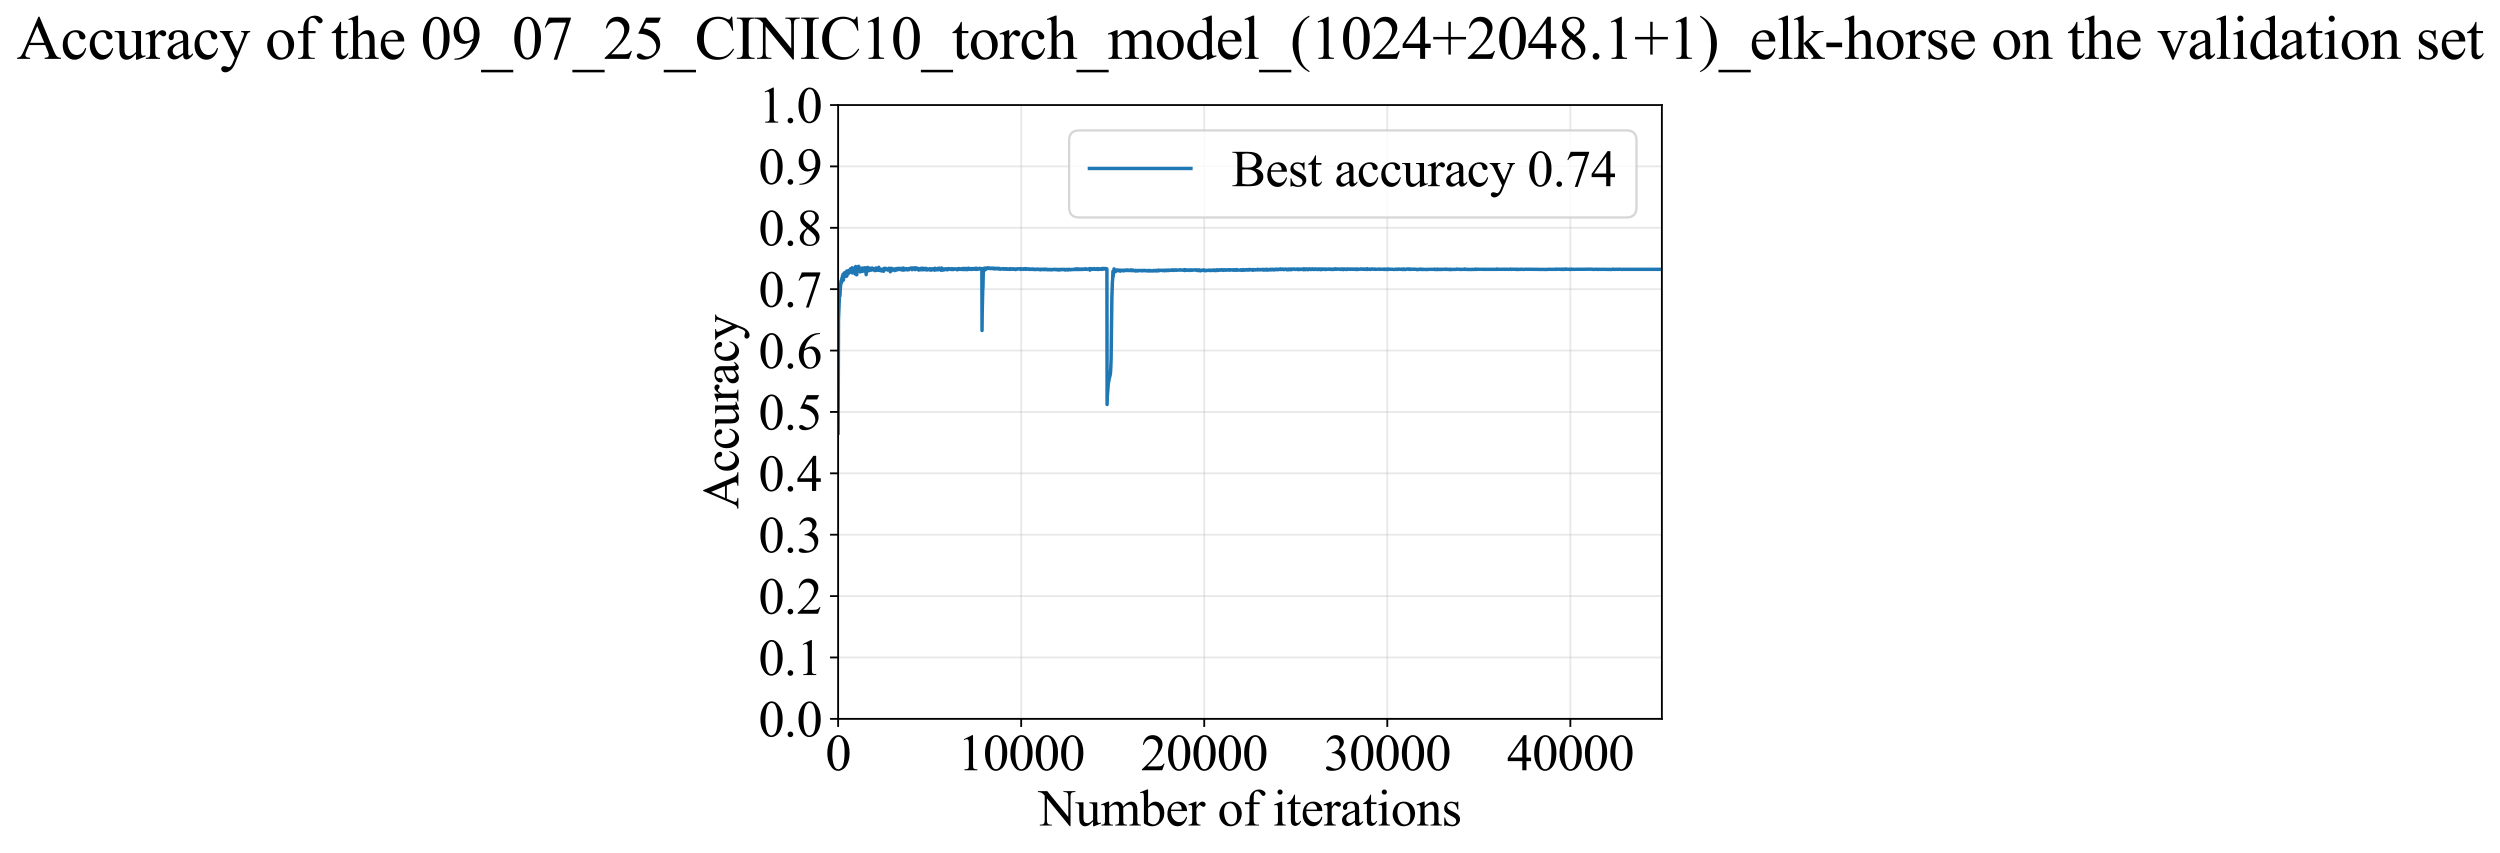 <?xml version="1.0" encoding="utf-8" standalone="no"?>
<!DOCTYPE svg PUBLIC "-//W3C//DTD SVG 1.1//EN"
  "http://www.w3.org/Graphics/SVG/1.1/DTD/svg11.dtd">
<svg xmlns:xlink="http://www.w3.org/1999/xlink" width="1083.814pt" height="369.808pt" viewBox="0 0 1083.814 369.808" xmlns="http://www.w3.org/2000/svg" version="1.1">
 <defs>
  <style type="text/css">*{stroke-linejoin: round; stroke-linecap: butt}</style>
 </defs>
 <g id="figure_1">
  <g id="patch_1">
   <path d="M 0 369.808 
L 1083.814 369.808 
L 1083.814 0 
L 0 0 
z
" style="fill: #ffffff"/>
  </g>
  <g id="axes_1">
   <g id="patch_2">
    <path d="M 363.347 311.644 
L 720.467 311.644 
L 720.467 45.532 
L 363.347 45.532 
z
" style="fill: #ffffff"/>
   </g>
   <g id="matplotlib.axis_1">
    <g id="xtick_1">
     <g id="line2d_1">
      <path d="M 363.347 311.644 
L 363.347 45.532 
" clip-path="url(#p9f83fccab4)" style="fill: none; stroke: #b0b0b0; stroke-opacity: 0.3; stroke-width: 0.8; stroke-linecap: square"/>
     </g>
     <g id="line2d_2">
      <defs>
       <path id="me3aeef10e0" d="M 0 0 
L 0 3.5 
" style="stroke: #000000; stroke-width: 0.8"/>
      </defs>
      <g>
       <use xlink:href="#me3aeef10e0" x="363.347" y="311.644" style="stroke: #000000; stroke-width: 0.8"/>
      </g>
     </g>
     <g id="text_1">
      <!-- 0 -->
      <g transform="translate(357.847 333.92) scale(0.22 -0.22)">
       <defs>
        <path id="TimesNewRomanPSMT-30" d="M 231 2094 
Q 231 2819 450 3342 
Q 669 3866 1031 4122 
Q 1313 4325 1613 4325 
Q 2100 4325 2488 3828 
Q 2972 3213 2972 2159 
Q 2972 1422 2759 906 
Q 2547 391 2217 158 
Q 1888 -75 1581 -75 
Q 975 -75 572 641 
Q 231 1244 231 2094 
z
M 844 2016 
Q 844 1141 1059 588 
Q 1238 122 1591 122 
Q 1759 122 1940 273 
Q 2122 425 2216 781 
Q 2359 1319 2359 2297 
Q 2359 3022 2209 3506 
Q 2097 3866 1919 4016 
Q 1791 4119 1609 4119 
Q 1397 4119 1231 3928 
Q 1006 3669 925 3112 
Q 844 2556 844 2016 
z
" transform="scale(0.016)"/>
       </defs>
       <use xlink:href="#TimesNewRomanPSMT-30"/>
      </g>
     </g>
    </g>
    <g id="xtick_2">
     <g id="line2d_3">
      <path d="M 442.707 311.644 
L 442.707 45.532 
" clip-path="url(#p9f83fccab4)" style="fill: none; stroke: #b0b0b0; stroke-opacity: 0.3; stroke-width: 0.8; stroke-linecap: square"/>
     </g>
     <g id="line2d_4">
      <g>
       <use xlink:href="#me3aeef10e0" x="442.707" y="311.644" style="stroke: #000000; stroke-width: 0.8"/>
      </g>
     </g>
     <g id="text_2">
      <!-- 10000 -->
      <g transform="translate(415.207 333.92) scale(0.22 -0.22)">
       <defs>
        <path id="TimesNewRomanPSMT-31" d="M 750 3822 
L 1781 4325 
L 1884 4325 
L 1884 747 
Q 1884 391 1914 303 
Q 1944 216 2037 169 
Q 2131 122 2419 116 
L 2419 0 
L 825 0 
L 825 116 
Q 1125 122 1212 167 
Q 1300 213 1334 289 
Q 1369 366 1369 747 
L 1369 3034 
Q 1369 3497 1338 3628 
Q 1316 3728 1258 3775 
Q 1200 3822 1119 3822 
Q 1003 3822 797 3725 
L 750 3822 
z
" transform="scale(0.016)"/>
       </defs>
       <use xlink:href="#TimesNewRomanPSMT-31"/>
       <use xlink:href="#TimesNewRomanPSMT-30" transform="translate(50 0)"/>
       <use xlink:href="#TimesNewRomanPSMT-30" transform="translate(100 0)"/>
       <use xlink:href="#TimesNewRomanPSMT-30" transform="translate(150 0)"/>
       <use xlink:href="#TimesNewRomanPSMT-30" transform="translate(200 0)"/>
      </g>
     </g>
    </g>
    <g id="xtick_3">
     <g id="line2d_5">
      <path d="M 522.067 311.644 
L 522.067 45.532 
" clip-path="url(#p9f83fccab4)" style="fill: none; stroke: #b0b0b0; stroke-opacity: 0.3; stroke-width: 0.8; stroke-linecap: square"/>
     </g>
     <g id="line2d_6">
      <g>
       <use xlink:href="#me3aeef10e0" x="522.067" y="311.644" style="stroke: #000000; stroke-width: 0.8"/>
      </g>
     </g>
     <g id="text_3">
      <!-- 20000 -->
      <g transform="translate(494.567 333.92) scale(0.22 -0.22)">
       <defs>
        <path id="TimesNewRomanPSMT-32" d="M 2934 816 
L 2638 0 
L 138 0 
L 138 116 
Q 1241 1122 1691 1759 
Q 2141 2397 2141 2925 
Q 2141 3328 1894 3587 
Q 1647 3847 1303 3847 
Q 991 3847 742 3664 
Q 494 3481 375 3128 
L 259 3128 
Q 338 3706 661 4015 
Q 984 4325 1469 4325 
Q 1984 4325 2329 3994 
Q 2675 3663 2675 3213 
Q 2675 2891 2525 2569 
Q 2294 2063 1775 1497 
Q 997 647 803 472 
L 1909 472 
Q 2247 472 2383 497 
Q 2519 522 2628 598 
Q 2738 675 2819 816 
L 2934 816 
z
" transform="scale(0.016)"/>
       </defs>
       <use xlink:href="#TimesNewRomanPSMT-32"/>
       <use xlink:href="#TimesNewRomanPSMT-30" transform="translate(50 0)"/>
       <use xlink:href="#TimesNewRomanPSMT-30" transform="translate(100 0)"/>
       <use xlink:href="#TimesNewRomanPSMT-30" transform="translate(150 0)"/>
       <use xlink:href="#TimesNewRomanPSMT-30" transform="translate(200 0)"/>
      </g>
     </g>
    </g>
    <g id="xtick_4">
     <g id="line2d_7">
      <path d="M 601.427 311.644 
L 601.427 45.532 
" clip-path="url(#p9f83fccab4)" style="fill: none; stroke: #b0b0b0; stroke-opacity: 0.3; stroke-width: 0.8; stroke-linecap: square"/>
     </g>
     <g id="line2d_8">
      <g>
       <use xlink:href="#me3aeef10e0" x="601.427" y="311.644" style="stroke: #000000; stroke-width: 0.8"/>
      </g>
     </g>
     <g id="text_4">
      <!-- 30000 -->
      <g transform="translate(573.927 333.92) scale(0.22 -0.22)">
       <defs>
        <path id="TimesNewRomanPSMT-33" d="M 325 3431 
Q 506 3859 782 4092 
Q 1059 4325 1472 4325 
Q 1981 4325 2253 3994 
Q 2459 3747 2459 3466 
Q 2459 3003 1878 2509 
Q 2269 2356 2469 2072 
Q 2669 1788 2669 1403 
Q 2669 853 2319 450 
Q 1863 -75 997 -75 
Q 569 -75 414 31 
Q 259 138 259 259 
Q 259 350 332 419 
Q 406 488 509 488 
Q 588 488 669 463 
Q 722 447 909 348 
Q 1097 250 1169 231 
Q 1284 197 1416 197 
Q 1734 197 1970 444 
Q 2206 691 2206 1028 
Q 2206 1275 2097 1509 
Q 2016 1684 1919 1775 
Q 1784 1900 1550 2001 
Q 1316 2103 1072 2103 
L 972 2103 
L 972 2197 
Q 1219 2228 1467 2375 
Q 1716 2522 1828 2728 
Q 1941 2934 1941 3181 
Q 1941 3503 1739 3701 
Q 1538 3900 1238 3900 
Q 753 3900 428 3381 
L 325 3431 
z
" transform="scale(0.016)"/>
       </defs>
       <use xlink:href="#TimesNewRomanPSMT-33"/>
       <use xlink:href="#TimesNewRomanPSMT-30" transform="translate(50 0)"/>
       <use xlink:href="#TimesNewRomanPSMT-30" transform="translate(100 0)"/>
       <use xlink:href="#TimesNewRomanPSMT-30" transform="translate(150 0)"/>
       <use xlink:href="#TimesNewRomanPSMT-30" transform="translate(200 0)"/>
      </g>
     </g>
    </g>
    <g id="xtick_5">
     <g id="line2d_9">
      <path d="M 680.787 311.644 
L 680.787 45.532 
" clip-path="url(#p9f83fccab4)" style="fill: none; stroke: #b0b0b0; stroke-opacity: 0.3; stroke-width: 0.8; stroke-linecap: square"/>
     </g>
     <g id="line2d_10">
      <g>
       <use xlink:href="#me3aeef10e0" x="680.787" y="311.644" style="stroke: #000000; stroke-width: 0.8"/>
      </g>
     </g>
     <g id="text_5">
      <!-- 40000 -->
      <g transform="translate(653.287 333.92) scale(0.22 -0.22)">
       <defs>
        <path id="TimesNewRomanPSMT-34" d="M 2978 1563 
L 2978 1119 
L 2409 1119 
L 2409 0 
L 1894 0 
L 1894 1119 
L 100 1119 
L 100 1519 
L 2066 4325 
L 2409 4325 
L 2409 1563 
L 2978 1563 
z
M 1894 1563 
L 1894 3666 
L 406 1563 
L 1894 1563 
z
" transform="scale(0.016)"/>
       </defs>
       <use xlink:href="#TimesNewRomanPSMT-34"/>
       <use xlink:href="#TimesNewRomanPSMT-30" transform="translate(50 0)"/>
       <use xlink:href="#TimesNewRomanPSMT-30" transform="translate(100 0)"/>
       <use xlink:href="#TimesNewRomanPSMT-30" transform="translate(150 0)"/>
       <use xlink:href="#TimesNewRomanPSMT-30" transform="translate(200 0)"/>
      </g>
     </g>
    </g>
    <g id="text_6">
     <!-- Number of iterations -->
     <g transform="translate(450.265 357.902) scale(0.22 -0.22)">
      <defs>
       <path id="TimesNewRomanPSMT-4e" d="M -84 4238 
L 1066 4238 
L 3656 1059 
L 3656 3503 
Q 3656 3894 3569 3991 
Q 3453 4122 3203 4122 
L 3056 4122 
L 3056 4238 
L 4531 4238 
L 4531 4122 
L 4381 4122 
Q 4113 4122 4000 3959 
Q 3931 3859 3931 3503 
L 3931 -69 
L 3819 -69 
L 1025 3344 
L 1025 734 
Q 1025 344 1109 247 
Q 1228 116 1475 116 
L 1625 116 
L 1625 0 
L 150 0 
L 150 116 
L 297 116 
Q 569 116 681 278 
Q 750 378 750 734 
L 750 3681 
Q 566 3897 470 3965 
Q 375 4034 191 4094 
Q 100 4122 -84 4122 
L -84 4238 
z
" transform="scale(0.016)"/>
       <path id="TimesNewRomanPSMT-75" d="M 2709 2863 
L 2709 1128 
Q 2709 631 2732 520 
Q 2756 409 2807 365 
Q 2859 322 2928 322 
Q 3025 322 3147 375 
L 3191 266 
L 2334 -88 
L 2194 -88 
L 2194 519 
Q 1825 119 1631 15 
Q 1438 -88 1222 -88 
Q 981 -88 804 51 
Q 628 191 559 409 
Q 491 628 491 1028 
L 491 2306 
Q 491 2509 447 2587 
Q 403 2666 317 2708 
Q 231 2750 6 2747 
L 6 2863 
L 1009 2863 
L 1009 947 
Q 1009 547 1148 422 
Q 1288 297 1484 297 
Q 1619 297 1789 381 
Q 1959 466 2194 703 
L 2194 2325 
Q 2194 2569 2105 2655 
Q 2016 2741 1734 2747 
L 1734 2863 
L 2709 2863 
z
" transform="scale(0.016)"/>
       <path id="TimesNewRomanPSMT-6d" d="M 1050 2338 
Q 1363 2650 1419 2697 
Q 1559 2816 1721 2881 
Q 1884 2947 2044 2947 
Q 2313 2947 2506 2790 
Q 2700 2634 2766 2338 
Q 3088 2713 3309 2830 
Q 3531 2947 3766 2947 
Q 3994 2947 4170 2830 
Q 4347 2713 4450 2447 
Q 4519 2266 4519 1878 
L 4519 647 
Q 4519 378 4559 278 
Q 4591 209 4675 161 
Q 4759 113 4950 113 
L 4950 0 
L 3538 0 
L 3538 113 
L 3597 113 
Q 3781 113 3884 184 
Q 3956 234 3988 344 
Q 4000 397 4000 647 
L 4000 1878 
Q 4000 2228 3916 2372 
Q 3794 2572 3525 2572 
Q 3359 2572 3192 2489 
Q 3025 2406 2788 2181 
L 2781 2147 
L 2788 2013 
L 2788 647 
Q 2788 353 2820 281 
Q 2853 209 2943 161 
Q 3034 113 3253 113 
L 3253 0 
L 1806 0 
L 1806 113 
Q 2044 113 2133 169 
Q 2222 225 2256 338 
Q 2272 391 2272 647 
L 2272 1878 
Q 2272 2228 2169 2381 
Q 2031 2581 1784 2581 
Q 1616 2581 1450 2491 
Q 1191 2353 1050 2181 
L 1050 647 
Q 1050 366 1089 281 
Q 1128 197 1204 155 
Q 1281 113 1516 113 
L 1516 0 
L 100 0 
L 100 113 
Q 297 113 375 155 
Q 453 197 493 289 
Q 534 381 534 647 
L 534 1741 
Q 534 2213 506 2350 
Q 484 2453 437 2492 
Q 391 2531 309 2531 
Q 222 2531 100 2484 
L 53 2597 
L 916 2947 
L 1050 2947 
L 1050 2338 
z
" transform="scale(0.016)"/>
       <path id="TimesNewRomanPSMT-62" d="M 984 2369 
Q 1400 2947 1881 2947 
Q 2322 2947 2650 2570 
Q 2978 2194 2978 1541 
Q 2978 778 2472 313 
Q 2038 -88 1503 -88 
Q 1253 -88 995 3 
Q 738 94 469 275 
L 469 3241 
Q 469 3728 445 3840 
Q 422 3953 372 3993 
Q 322 4034 247 4034 
Q 159 4034 28 3984 
L -16 4094 
L 844 4444 
L 984 4444 
L 984 2369 
z
M 984 2169 
L 984 456 
Q 1144 300 1314 220 
Q 1484 141 1663 141 
Q 1947 141 2192 453 
Q 2438 766 2438 1363 
Q 2438 1913 2192 2208 
Q 1947 2503 1634 2503 
Q 1469 2503 1303 2419 
Q 1178 2356 984 2169 
z
" transform="scale(0.016)"/>
       <path id="TimesNewRomanPSMT-65" d="M 681 1784 
Q 678 1147 991 784 
Q 1303 422 1725 422 
Q 2006 422 2214 576 
Q 2422 731 2563 1106 
L 2659 1044 
Q 2594 616 2278 264 
Q 1963 -88 1488 -88 
Q 972 -88 605 314 
Q 238 716 238 1394 
Q 238 2128 614 2539 
Q 991 2950 1559 2950 
Q 2041 2950 2350 2633 
Q 2659 2316 2659 1784 
L 681 1784 
z
M 681 1966 
L 2006 1966 
Q 1991 2241 1941 2353 
Q 1863 2528 1708 2628 
Q 1553 2728 1384 2728 
Q 1125 2728 920 2526 
Q 716 2325 681 1966 
z
" transform="scale(0.016)"/>
       <path id="TimesNewRomanPSMT-72" d="M 1038 2947 
L 1038 2303 
Q 1397 2947 1775 2947 
Q 1947 2947 2059 2842 
Q 2172 2738 2172 2600 
Q 2172 2478 2090 2393 
Q 2009 2309 1897 2309 
Q 1788 2309 1652 2417 
Q 1516 2525 1450 2525 
Q 1394 2525 1328 2463 
Q 1188 2334 1038 2041 
L 1038 669 
Q 1038 431 1097 309 
Q 1138 225 1241 169 
Q 1344 113 1538 113 
L 1538 0 
L 72 0 
L 72 113 
Q 291 113 397 181 
Q 475 231 506 341 
Q 522 394 522 644 
L 522 1753 
Q 522 2253 501 2348 
Q 481 2444 426 2487 
Q 372 2531 291 2531 
Q 194 2531 72 2484 
L 41 2597 
L 906 2947 
L 1038 2947 
z
" transform="scale(0.016)"/>
       <path id="TimesNewRomanPSMT-20" transform="scale(0.016)"/>
       <path id="TimesNewRomanPSMT-6f" d="M 1600 2947 
Q 2250 2947 2644 2453 
Q 2978 2031 2978 1484 
Q 2978 1100 2793 706 
Q 2609 313 2286 112 
Q 1963 -88 1566 -88 
Q 919 -88 538 428 
Q 216 863 216 1403 
Q 216 1797 411 2186 
Q 606 2575 925 2761 
Q 1244 2947 1600 2947 
z
M 1503 2744 
Q 1338 2744 1170 2645 
Q 1003 2547 900 2300 
Q 797 2053 797 1666 
Q 797 1041 1045 587 
Q 1294 134 1700 134 
Q 2003 134 2200 384 
Q 2397 634 2397 1244 
Q 2397 2006 2069 2444 
Q 1847 2744 1503 2744 
z
" transform="scale(0.016)"/>
       <path id="TimesNewRomanPSMT-66" d="M 1319 2638 
L 1319 756 
Q 1319 356 1406 250 
Q 1522 113 1716 113 
L 1975 113 
L 1975 0 
L 266 0 
L 266 113 
L 394 113 
Q 519 113 622 175 
Q 725 238 764 344 
Q 803 450 803 756 
L 803 2638 
L 247 2638 
L 247 2863 
L 803 2863 
L 803 3050 
Q 803 3478 940 3775 
Q 1078 4072 1361 4255 
Q 1644 4438 1997 4438 
Q 2325 4438 2600 4225 
Q 2781 4084 2781 3909 
Q 2781 3816 2700 3733 
Q 2619 3650 2525 3650 
Q 2453 3650 2373 3701 
Q 2294 3753 2178 3923 
Q 2063 4094 1966 4153 
Q 1869 4213 1750 4213 
Q 1606 4213 1506 4136 
Q 1406 4059 1362 3898 
Q 1319 3738 1319 3069 
L 1319 2863 
L 2056 2863 
L 2056 2638 
L 1319 2638 
z
" transform="scale(0.016)"/>
       <path id="TimesNewRomanPSMT-69" d="M 928 4444 
Q 1059 4444 1151 4351 
Q 1244 4259 1244 4128 
Q 1244 3997 1151 3903 
Q 1059 3809 928 3809 
Q 797 3809 703 3903 
Q 609 3997 609 4128 
Q 609 4259 701 4351 
Q 794 4444 928 4444 
z
M 1188 2947 
L 1188 647 
Q 1188 378 1227 289 
Q 1266 200 1342 156 
Q 1419 113 1622 113 
L 1622 0 
L 231 0 
L 231 113 
Q 441 113 512 153 
Q 584 194 626 287 
Q 669 381 669 647 
L 669 1750 
Q 669 2216 641 2353 
Q 619 2453 572 2492 
Q 525 2531 444 2531 
Q 356 2531 231 2484 
L 188 2597 
L 1050 2947 
L 1188 2947 
z
" transform="scale(0.016)"/>
       <path id="TimesNewRomanPSMT-74" d="M 1031 3803 
L 1031 2863 
L 1700 2863 
L 1700 2644 
L 1031 2644 
L 1031 788 
Q 1031 509 1111 412 
Q 1191 316 1316 316 
Q 1419 316 1516 380 
Q 1613 444 1666 569 
L 1788 569 
Q 1678 263 1478 108 
Q 1278 -47 1066 -47 
Q 922 -47 784 33 
Q 647 113 581 261 
Q 516 409 516 719 
L 516 2644 
L 63 2644 
L 63 2747 
Q 234 2816 414 2980 
Q 594 3144 734 3369 
Q 806 3488 934 3803 
L 1031 3803 
z
" transform="scale(0.016)"/>
       <path id="TimesNewRomanPSMT-61" d="M 1822 413 
Q 1381 72 1269 19 
Q 1100 -59 909 -59 
Q 613 -59 420 144 
Q 228 347 228 678 
Q 228 888 322 1041 
Q 450 1253 767 1440 
Q 1084 1628 1822 1897 
L 1822 2009 
Q 1822 2438 1686 2597 
Q 1550 2756 1291 2756 
Q 1094 2756 978 2650 
Q 859 2544 859 2406 
L 866 2225 
Q 866 2081 792 2003 
Q 719 1925 600 1925 
Q 484 1925 411 2006 
Q 338 2088 338 2228 
Q 338 2497 613 2722 
Q 888 2947 1384 2947 
Q 1766 2947 2009 2819 
Q 2194 2722 2281 2516 
Q 2338 2381 2338 1966 
L 2338 994 
Q 2338 584 2353 492 
Q 2369 400 2405 369 
Q 2441 338 2488 338 
Q 2538 338 2575 359 
Q 2641 400 2828 588 
L 2828 413 
Q 2478 -56 2159 -56 
Q 2006 -56 1915 50 
Q 1825 156 1822 413 
z
M 1822 616 
L 1822 1706 
Q 1350 1519 1213 1441 
Q 966 1303 859 1153 
Q 753 1003 753 825 
Q 753 600 887 451 
Q 1022 303 1197 303 
Q 1434 303 1822 616 
z
" transform="scale(0.016)"/>
       <path id="TimesNewRomanPSMT-6e" d="M 1034 2341 
Q 1538 2947 1994 2947 
Q 2228 2947 2397 2830 
Q 2566 2713 2666 2444 
Q 2734 2256 2734 1869 
L 2734 647 
Q 2734 375 2778 278 
Q 2813 200 2889 156 
Q 2966 113 3172 113 
L 3172 0 
L 1756 0 
L 1756 113 
L 1816 113 
Q 2016 113 2095 173 
Q 2175 234 2206 353 
Q 2219 400 2219 647 
L 2219 1819 
Q 2219 2209 2117 2386 
Q 2016 2563 1775 2563 
Q 1403 2563 1034 2156 
L 1034 647 
Q 1034 356 1069 288 
Q 1113 197 1189 155 
Q 1266 113 1500 113 
L 1500 0 
L 84 0 
L 84 113 
L 147 113 
Q 366 113 442 223 
Q 519 334 519 647 
L 519 1709 
Q 519 2225 495 2337 
Q 472 2450 423 2490 
Q 375 2531 294 2531 
Q 206 2531 84 2484 
L 38 2597 
L 900 2947 
L 1034 2947 
L 1034 2341 
z
" transform="scale(0.016)"/>
       <path id="TimesNewRomanPSMT-73" d="M 2050 2947 
L 2050 1972 
L 1947 1972 
Q 1828 2431 1642 2597 
Q 1456 2763 1169 2763 
Q 950 2763 815 2647 
Q 681 2531 681 2391 
Q 681 2216 781 2091 
Q 878 1963 1175 1819 
L 1631 1597 
Q 2266 1288 2266 781 
Q 2266 391 1970 151 
Q 1675 -88 1309 -88 
Q 1047 -88 709 6 
Q 606 38 541 38 
Q 469 38 428 -44 
L 325 -44 
L 325 978 
L 428 978 
Q 516 541 762 319 
Q 1009 97 1316 97 
Q 1531 97 1667 223 
Q 1803 350 1803 528 
Q 1803 744 1651 891 
Q 1500 1038 1047 1263 
Q 594 1488 453 1669 
Q 313 1847 313 2119 
Q 313 2472 555 2709 
Q 797 2947 1181 2947 
Q 1350 2947 1591 2875 
Q 1750 2828 1803 2828 
Q 1853 2828 1881 2850 
Q 1909 2872 1947 2947 
L 2050 2947 
z
" transform="scale(0.016)"/>
      </defs>
      <use xlink:href="#TimesNewRomanPSMT-4e"/>
      <use xlink:href="#TimesNewRomanPSMT-75" transform="translate(72.217 0)"/>
      <use xlink:href="#TimesNewRomanPSMT-6d" transform="translate(122.217 0)"/>
      <use xlink:href="#TimesNewRomanPSMT-62" transform="translate(200 0)"/>
      <use xlink:href="#TimesNewRomanPSMT-65" transform="translate(250 0)"/>
      <use xlink:href="#TimesNewRomanPSMT-72" transform="translate(294.385 0)"/>
      <use xlink:href="#TimesNewRomanPSMT-20" transform="translate(327.686 0)"/>
      <use xlink:href="#TimesNewRomanPSMT-6f" transform="translate(352.686 0)"/>
      <use xlink:href="#TimesNewRomanPSMT-66" transform="translate(402.686 0)"/>
      <use xlink:href="#TimesNewRomanPSMT-20" transform="translate(435.986 0)"/>
      <use xlink:href="#TimesNewRomanPSMT-69" transform="translate(460.986 0)"/>
      <use xlink:href="#TimesNewRomanPSMT-74" transform="translate(488.77 0)"/>
      <use xlink:href="#TimesNewRomanPSMT-65" transform="translate(516.553 0)"/>
      <use xlink:href="#TimesNewRomanPSMT-72" transform="translate(560.938 0)"/>
      <use xlink:href="#TimesNewRomanPSMT-61" transform="translate(594.238 0)"/>
      <use xlink:href="#TimesNewRomanPSMT-74" transform="translate(638.623 0)"/>
      <use xlink:href="#TimesNewRomanPSMT-69" transform="translate(666.406 0)"/>
      <use xlink:href="#TimesNewRomanPSMT-6f" transform="translate(694.189 0)"/>
      <use xlink:href="#TimesNewRomanPSMT-6e" transform="translate(744.189 0)"/>
      <use xlink:href="#TimesNewRomanPSMT-73" transform="translate(794.189 0)"/>
     </g>
    </g>
   </g>
   <g id="matplotlib.axis_2">
    <g id="ytick_1">
     <g id="line2d_11">
      <path d="M 363.347 311.644 
L 720.467 311.644 
" clip-path="url(#p9f83fccab4)" style="fill: none; stroke: #b0b0b0; stroke-opacity: 0.3; stroke-width: 0.8; stroke-linecap: square"/>
     </g>
     <g id="line2d_12">
      <defs>
       <path id="md9682e06b3" d="M 0 0 
L -3.5 0 
" style="stroke: #000000; stroke-width: 0.8"/>
      </defs>
      <g>
       <use xlink:href="#md9682e06b3" x="363.347" y="311.644" style="stroke: #000000; stroke-width: 0.8"/>
      </g>
     </g>
     <g id="text_7">
      <!-- 0.0 -->
      <g transform="translate(328.847 319.282) scale(0.22 -0.22)">
       <defs>
        <path id="TimesNewRomanPSMT-2e" d="M 800 606 
Q 947 606 1047 504 
Q 1147 403 1147 259 
Q 1147 116 1045 14 
Q 944 -88 800 -88 
Q 656 -88 554 14 
Q 453 116 453 259 
Q 453 406 554 506 
Q 656 606 800 606 
z
" transform="scale(0.016)"/>
       </defs>
       <use xlink:href="#TimesNewRomanPSMT-30"/>
       <use xlink:href="#TimesNewRomanPSMT-2e" transform="translate(50 0)"/>
       <use xlink:href="#TimesNewRomanPSMT-30" transform="translate(75 0)"/>
      </g>
     </g>
    </g>
    <g id="ytick_2">
     <g id="line2d_13">
      <path d="M 363.347 285.032 
L 720.467 285.032 
" clip-path="url(#p9f83fccab4)" style="fill: none; stroke: #b0b0b0; stroke-opacity: 0.3; stroke-width: 0.8; stroke-linecap: square"/>
     </g>
     <g id="line2d_14">
      <g>
       <use xlink:href="#md9682e06b3" x="363.347" y="285.032" style="stroke: #000000; stroke-width: 0.8"/>
      </g>
     </g>
     <g id="text_8">
      <!-- 0.1 -->
      <g transform="translate(328.847 292.67) scale(0.22 -0.22)">
       <use xlink:href="#TimesNewRomanPSMT-30"/>
       <use xlink:href="#TimesNewRomanPSMT-2e" transform="translate(50 0)"/>
       <use xlink:href="#TimesNewRomanPSMT-31" transform="translate(75 0)"/>
      </g>
     </g>
    </g>
    <g id="ytick_3">
     <g id="line2d_15">
      <path d="M 363.347 258.421 
L 720.467 258.421 
" clip-path="url(#p9f83fccab4)" style="fill: none; stroke: #b0b0b0; stroke-opacity: 0.3; stroke-width: 0.8; stroke-linecap: square"/>
     </g>
     <g id="line2d_16">
      <g>
       <use xlink:href="#md9682e06b3" x="363.347" y="258.421" style="stroke: #000000; stroke-width: 0.8"/>
      </g>
     </g>
     <g id="text_9">
      <!-- 0.2 -->
      <g transform="translate(328.847 266.059) scale(0.22 -0.22)">
       <use xlink:href="#TimesNewRomanPSMT-30"/>
       <use xlink:href="#TimesNewRomanPSMT-2e" transform="translate(50 0)"/>
       <use xlink:href="#TimesNewRomanPSMT-32" transform="translate(75 0)"/>
      </g>
     </g>
    </g>
    <g id="ytick_4">
     <g id="line2d_17">
      <path d="M 363.347 231.81 
L 720.467 231.81 
" clip-path="url(#p9f83fccab4)" style="fill: none; stroke: #b0b0b0; stroke-opacity: 0.3; stroke-width: 0.8; stroke-linecap: square"/>
     </g>
     <g id="line2d_18">
      <g>
       <use xlink:href="#md9682e06b3" x="363.347" y="231.81" style="stroke: #000000; stroke-width: 0.8"/>
      </g>
     </g>
     <g id="text_10">
      <!-- 0.3 -->
      <g transform="translate(328.847 239.448) scale(0.22 -0.22)">
       <use xlink:href="#TimesNewRomanPSMT-30"/>
       <use xlink:href="#TimesNewRomanPSMT-2e" transform="translate(50 0)"/>
       <use xlink:href="#TimesNewRomanPSMT-33" transform="translate(75 0)"/>
      </g>
     </g>
    </g>
    <g id="ytick_5">
     <g id="line2d_19">
      <path d="M 363.347 205.199 
L 720.467 205.199 
" clip-path="url(#p9f83fccab4)" style="fill: none; stroke: #b0b0b0; stroke-opacity: 0.3; stroke-width: 0.8; stroke-linecap: square"/>
     </g>
     <g id="line2d_20">
      <g>
       <use xlink:href="#md9682e06b3" x="363.347" y="205.199" style="stroke: #000000; stroke-width: 0.8"/>
      </g>
     </g>
     <g id="text_11">
      <!-- 0.4 -->
      <g transform="translate(328.847 212.837) scale(0.22 -0.22)">
       <use xlink:href="#TimesNewRomanPSMT-30"/>
       <use xlink:href="#TimesNewRomanPSMT-2e" transform="translate(50 0)"/>
       <use xlink:href="#TimesNewRomanPSMT-34" transform="translate(75 0)"/>
      </g>
     </g>
    </g>
    <g id="ytick_6">
     <g id="line2d_21">
      <path d="M 363.347 178.588 
L 720.467 178.588 
" clip-path="url(#p9f83fccab4)" style="fill: none; stroke: #b0b0b0; stroke-opacity: 0.3; stroke-width: 0.8; stroke-linecap: square"/>
     </g>
     <g id="line2d_22">
      <g>
       <use xlink:href="#md9682e06b3" x="363.347" y="178.588" style="stroke: #000000; stroke-width: 0.8"/>
      </g>
     </g>
     <g id="text_12">
      <!-- 0.5 -->
      <g transform="translate(328.847 186.226) scale(0.22 -0.22)">
       <defs>
        <path id="TimesNewRomanPSMT-35" d="M 2778 4238 
L 2534 3706 
L 1259 3706 
L 981 3138 
Q 1809 3016 2294 2522 
Q 2709 2097 2709 1522 
Q 2709 1188 2573 903 
Q 2438 619 2231 419 
Q 2025 219 1772 97 
Q 1413 -75 1034 -75 
Q 653 -75 479 54 
Q 306 184 306 341 
Q 306 428 378 495 
Q 450 563 559 563 
Q 641 563 702 538 
Q 763 513 909 409 
Q 1144 247 1384 247 
Q 1750 247 2026 523 
Q 2303 800 2303 1197 
Q 2303 1581 2056 1914 
Q 1809 2247 1375 2428 
Q 1034 2569 447 2591 
L 1259 4238 
L 2778 4238 
z
" transform="scale(0.016)"/>
       </defs>
       <use xlink:href="#TimesNewRomanPSMT-30"/>
       <use xlink:href="#TimesNewRomanPSMT-2e" transform="translate(50 0)"/>
       <use xlink:href="#TimesNewRomanPSMT-35" transform="translate(75 0)"/>
      </g>
     </g>
    </g>
    <g id="ytick_7">
     <g id="line2d_23">
      <path d="M 363.347 151.976 
L 720.467 151.976 
" clip-path="url(#p9f83fccab4)" style="fill: none; stroke: #b0b0b0; stroke-opacity: 0.3; stroke-width: 0.8; stroke-linecap: square"/>
     </g>
     <g id="line2d_24">
      <g>
       <use xlink:href="#md9682e06b3" x="363.347" y="151.976" style="stroke: #000000; stroke-width: 0.8"/>
      </g>
     </g>
     <g id="text_13">
      <!-- 0.6 -->
      <g transform="translate(328.847 159.614) scale(0.22 -0.22)">
       <defs>
        <path id="TimesNewRomanPSMT-36" d="M 2869 4325 
L 2869 4209 
Q 2456 4169 2195 4045 
Q 1934 3922 1679 3669 
Q 1425 3416 1258 3105 
Q 1091 2794 978 2366 
Q 1428 2675 1881 2675 
Q 2316 2675 2634 2325 
Q 2953 1975 2953 1425 
Q 2953 894 2631 456 
Q 2244 -75 1606 -75 
Q 1172 -75 869 213 
Q 275 772 275 1663 
Q 275 2231 503 2743 
Q 731 3256 1154 3653 
Q 1578 4050 1965 4187 
Q 2353 4325 2688 4325 
L 2869 4325 
z
M 925 2138 
Q 869 1716 869 1456 
Q 869 1156 980 804 
Q 1091 453 1309 247 
Q 1469 100 1697 100 
Q 1969 100 2183 356 
Q 2397 613 2397 1088 
Q 2397 1622 2184 2012 
Q 1972 2403 1581 2403 
Q 1463 2403 1327 2353 
Q 1191 2303 925 2138 
z
" transform="scale(0.016)"/>
       </defs>
       <use xlink:href="#TimesNewRomanPSMT-30"/>
       <use xlink:href="#TimesNewRomanPSMT-2e" transform="translate(50 0)"/>
       <use xlink:href="#TimesNewRomanPSMT-36" transform="translate(75 0)"/>
      </g>
     </g>
    </g>
    <g id="ytick_8">
     <g id="line2d_25">
      <path d="M 363.347 125.365 
L 720.467 125.365 
" clip-path="url(#p9f83fccab4)" style="fill: none; stroke: #b0b0b0; stroke-opacity: 0.3; stroke-width: 0.8; stroke-linecap: square"/>
     </g>
     <g id="line2d_26">
      <g>
       <use xlink:href="#md9682e06b3" x="363.347" y="125.365" style="stroke: #000000; stroke-width: 0.8"/>
      </g>
     </g>
     <g id="text_14">
      <!-- 0.7 -->
      <g transform="translate(328.847 133.003) scale(0.22 -0.22)">
       <defs>
        <path id="TimesNewRomanPSMT-37" d="M 644 4238 
L 2916 4238 
L 2916 4119 
L 1503 -88 
L 1153 -88 
L 2419 3728 
L 1253 3728 
Q 900 3728 750 3644 
Q 488 3500 328 3200 
L 238 3234 
L 644 4238 
z
" transform="scale(0.016)"/>
       </defs>
       <use xlink:href="#TimesNewRomanPSMT-30"/>
       <use xlink:href="#TimesNewRomanPSMT-2e" transform="translate(50 0)"/>
       <use xlink:href="#TimesNewRomanPSMT-37" transform="translate(75 0)"/>
      </g>
     </g>
    </g>
    <g id="ytick_9">
     <g id="line2d_27">
      <path d="M 363.347 98.754 
L 720.467 98.754 
" clip-path="url(#p9f83fccab4)" style="fill: none; stroke: #b0b0b0; stroke-opacity: 0.3; stroke-width: 0.8; stroke-linecap: square"/>
     </g>
     <g id="line2d_28">
      <g>
       <use xlink:href="#md9682e06b3" x="363.347" y="98.754" style="stroke: #000000; stroke-width: 0.8"/>
      </g>
     </g>
     <g id="text_15">
      <!-- 0.8 -->
      <g transform="translate(328.847 106.392) scale(0.22 -0.22)">
       <defs>
        <path id="TimesNewRomanPSMT-38" d="M 1228 2134 
Q 725 2547 579 2797 
Q 434 3047 434 3316 
Q 434 3728 753 4026 
Q 1072 4325 1600 4325 
Q 2113 4325 2425 4047 
Q 2738 3769 2738 3413 
Q 2738 3175 2569 2928 
Q 2400 2681 1866 2347 
Q 2416 1922 2594 1678 
Q 2831 1359 2831 1006 
Q 2831 559 2490 242 
Q 2150 -75 1597 -75 
Q 994 -75 656 303 
Q 388 606 388 966 
Q 388 1247 577 1523 
Q 766 1800 1228 2134 
z
M 1719 2469 
Q 2094 2806 2194 3001 
Q 2294 3197 2294 3444 
Q 2294 3772 2109 3958 
Q 1925 4144 1606 4144 
Q 1288 4144 1088 3959 
Q 888 3775 888 3528 
Q 888 3366 970 3203 
Q 1053 3041 1206 2894 
L 1719 2469 
z
M 1375 2016 
Q 1116 1797 991 1539 
Q 866 1281 866 981 
Q 866 578 1086 336 
Q 1306 94 1647 94 
Q 1984 94 2187 284 
Q 2391 475 2391 747 
Q 2391 972 2272 1150 
Q 2050 1481 1375 2016 
z
" transform="scale(0.016)"/>
       </defs>
       <use xlink:href="#TimesNewRomanPSMT-30"/>
       <use xlink:href="#TimesNewRomanPSMT-2e" transform="translate(50 0)"/>
       <use xlink:href="#TimesNewRomanPSMT-38" transform="translate(75 0)"/>
      </g>
     </g>
    </g>
    <g id="ytick_10">
     <g id="line2d_29">
      <path d="M 363.347 72.143 
L 720.467 72.143 
" clip-path="url(#p9f83fccab4)" style="fill: none; stroke: #b0b0b0; stroke-opacity: 0.3; stroke-width: 0.8; stroke-linecap: square"/>
     </g>
     <g id="line2d_30">
      <g>
       <use xlink:href="#md9682e06b3" x="363.347" y="72.143" style="stroke: #000000; stroke-width: 0.8"/>
      </g>
     </g>
     <g id="text_16">
      <!-- 0.9 -->
      <g transform="translate(328.847 79.781) scale(0.22 -0.22)">
       <defs>
        <path id="TimesNewRomanPSMT-39" d="M 338 -88 
L 338 28 
Q 744 34 1094 217 
Q 1444 400 1770 856 
Q 2097 1313 2225 1859 
Q 1734 1544 1338 1544 
Q 891 1544 572 1889 
Q 253 2234 253 2806 
Q 253 3363 572 3797 
Q 956 4325 1575 4325 
Q 2097 4325 2469 3894 
Q 2925 3359 2925 2575 
Q 2925 1869 2578 1258 
Q 2231 647 1613 244 
Q 1109 -88 516 -88 
L 338 -88 
z
M 2275 2091 
Q 2331 2497 2331 2741 
Q 2331 3044 2228 3395 
Q 2125 3747 1936 3934 
Q 1747 4122 1506 4122 
Q 1228 4122 1018 3872 
Q 809 3622 809 3128 
Q 809 2469 1088 2097 
Q 1291 1828 1588 1828 
Q 1731 1828 1928 1897 
Q 2125 1966 2275 2091 
z
" transform="scale(0.016)"/>
       </defs>
       <use xlink:href="#TimesNewRomanPSMT-30"/>
       <use xlink:href="#TimesNewRomanPSMT-2e" transform="translate(50 0)"/>
       <use xlink:href="#TimesNewRomanPSMT-39" transform="translate(75 0)"/>
      </g>
     </g>
    </g>
    <g id="ytick_11">
     <g id="line2d_31">
      <path d="M 363.347 45.532 
L 720.467 45.532 
" clip-path="url(#p9f83fccab4)" style="fill: none; stroke: #b0b0b0; stroke-opacity: 0.3; stroke-width: 0.8; stroke-linecap: square"/>
     </g>
     <g id="line2d_32">
      <g>
       <use xlink:href="#md9682e06b3" x="363.347" y="45.532" style="stroke: #000000; stroke-width: 0.8"/>
      </g>
     </g>
     <g id="text_17">
      <!-- 1.0 -->
      <g transform="translate(328.847 53.17) scale(0.22 -0.22)">
       <use xlink:href="#TimesNewRomanPSMT-31"/>
       <use xlink:href="#TimesNewRomanPSMT-2e" transform="translate(50 0)"/>
       <use xlink:href="#TimesNewRomanPSMT-30" transform="translate(75 0)"/>
      </g>
     </g>
    </g>
    <g id="text_18">
     <!-- Accuracy -->
     <g transform="translate(320.1 220.726) rotate(-90) scale(0.22 -0.22)">
      <defs>
       <path id="TimesNewRomanPSMT-41" d="M 2928 1419 
L 1288 1419 
L 1000 750 
Q 894 503 894 381 
Q 894 284 986 211 
Q 1078 138 1384 116 
L 1384 0 
L 50 0 
L 50 116 
Q 316 163 394 238 
Q 553 388 747 847 
L 2238 4334 
L 2347 4334 
L 3822 809 
Q 4000 384 4145 257 
Q 4291 131 4550 116 
L 4550 0 
L 2878 0 
L 2878 116 
Q 3131 128 3220 200 
Q 3309 272 3309 375 
Q 3309 513 3184 809 
L 2928 1419 
z
M 2841 1650 
L 2122 3363 
L 1384 1650 
L 2841 1650 
z
" transform="scale(0.016)"/>
       <path id="TimesNewRomanPSMT-63" d="M 2631 1088 
Q 2516 522 2178 217 
Q 1841 -88 1431 -88 
Q 944 -88 581 321 
Q 219 731 219 1428 
Q 219 2103 620 2525 
Q 1022 2947 1584 2947 
Q 2006 2947 2278 2723 
Q 2550 2500 2550 2259 
Q 2550 2141 2473 2067 
Q 2397 1994 2259 1994 
Q 2075 1994 1981 2113 
Q 1928 2178 1911 2362 
Q 1894 2547 1784 2644 
Q 1675 2738 1481 2738 
Q 1169 2738 978 2506 
Q 725 2200 725 1697 
Q 725 1184 976 792 
Q 1228 400 1656 400 
Q 1963 400 2206 609 
Q 2378 753 2541 1131 
L 2631 1088 
z
" transform="scale(0.016)"/>
       <path id="TimesNewRomanPSMT-79" d="M 38 2863 
L 1372 2863 
L 1372 2747 
L 1306 2747 
Q 1166 2747 1095 2686 
Q 1025 2625 1025 2534 
Q 1025 2413 1128 2197 
L 1825 753 
L 2466 2334 
Q 2519 2463 2519 2588 
Q 2519 2644 2497 2672 
Q 2472 2706 2419 2726 
Q 2366 2747 2231 2747 
L 2231 2863 
L 3163 2863 
L 3163 2747 
Q 3047 2734 2984 2696 
Q 2922 2659 2847 2556 
Q 2819 2513 2741 2316 
L 1575 -541 
Q 1406 -956 1132 -1168 
Q 859 -1381 606 -1381 
Q 422 -1381 303 -1275 
Q 184 -1169 184 -1031 
Q 184 -900 270 -820 
Q 356 -741 506 -741 
Q 609 -741 788 -809 
Q 913 -856 944 -856 
Q 1038 -856 1148 -759 
Q 1259 -663 1372 -384 
L 1575 113 
L 547 2272 
Q 500 2369 397 2513 
Q 319 2622 269 2659 
Q 197 2709 38 2747 
L 38 2863 
z
" transform="scale(0.016)"/>
      </defs>
      <use xlink:href="#TimesNewRomanPSMT-41"/>
      <use xlink:href="#TimesNewRomanPSMT-63" transform="translate(72.217 0)"/>
      <use xlink:href="#TimesNewRomanPSMT-63" transform="translate(116.602 0)"/>
      <use xlink:href="#TimesNewRomanPSMT-75" transform="translate(160.986 0)"/>
      <use xlink:href="#TimesNewRomanPSMT-72" transform="translate(210.986 0)"/>
      <use xlink:href="#TimesNewRomanPSMT-61" transform="translate(244.287 0)"/>
      <use xlink:href="#TimesNewRomanPSMT-63" transform="translate(288.672 0)"/>
      <use xlink:href="#TimesNewRomanPSMT-79" transform="translate(333.057 0)"/>
     </g>
    </g>
   </g>
   <g id="line2d_33">
    <path d="M 363.347 187.813 
L 363.506 138.612 
L 363.982 126.932 
L 364.062 126.592 
L 364.141 128.263 
L 364.3 125.01 
L 364.617 121.743 
L 364.697 122.778 
L 365.014 120.516 
L 365.094 121.935 
L 365.252 119.585 
L 365.332 120.235 
L 365.411 119.999 
L 365.49 118.949 
L 365.649 121.433 
L 365.887 118.505 
L 365.967 119.777 
L 366.125 118.254 
L 366.205 119.274 
L 366.284 119.215 
L 366.364 118.55 
L 366.443 118.978 
L 366.522 118.742 
L 366.602 118.017 
L 366.681 118.18 
L 366.76 118.298 
L 366.84 119.821 
L 366.919 119.245 
L 366.999 118.712 
L 367.078 119.718 
L 367.157 117.441 
L 367.237 118.091 
L 367.316 117.855 
L 367.475 118.195 
L 367.554 117.574 
L 367.713 118.757 
L 367.792 117.485 
L 367.872 117.544 
L 367.951 118.017 
L 368.031 117.914 
L 368.11 117.16 
L 368.189 117.426 
L 368.269 117.751 
L 368.348 117.544 
L 368.427 117.751 
L 368.507 117.278 
L 368.586 118.047 
L 368.824 116.436 
L 368.904 117.456 
L 369.062 116.495 
L 369.142 117.663 
L 369.221 116.85 
L 369.301 117.825 
L 369.459 116.096 
L 369.539 118.343 
L 369.618 117.973 
L 369.697 116.953 
L 369.777 117.278 
L 369.856 116.938 
L 369.936 117.603 
L 370.015 116.376 
L 370.094 118.077 
L 370.174 116.258 
L 370.253 116.643 
L 370.332 116.391 
L 370.412 116.953 
L 370.491 116.465 
L 370.729 118.757 
L 370.968 115.549 
L 371.126 116.761 
L 371.285 116.022 
L 371.364 119.126 
L 371.444 119.052 
L 371.603 115.933 
L 371.682 116.835 
L 371.761 116.495 
L 371.841 116.288 
L 371.92 116.938 
L 371.999 116.687 
L 372.079 115.918 
L 372.158 116.923 
L 372.238 115.46 
L 372.317 117.53 
L 372.396 116.066 
L 372.555 117.204 
L 372.714 116.229 
L 372.793 116.421 
L 372.952 117.899 
L 373.031 117.722 
L 373.111 116.406 
L 373.19 116.805 
L 373.428 117.175 
L 373.508 116.273 
L 373.587 116.421 
L 373.666 116.805 
L 373.746 116.273 
L 373.825 116.421 
L 373.904 117.648 
L 373.984 116.554 
L 374.063 116.569 
L 374.143 116.184 
L 374.301 116.731 
L 374.381 116.864 
L 374.46 116.362 
L 374.539 116.731 
L 374.619 116.436 
L 374.698 117.559 
L 374.778 117.263 
L 374.857 116.081 
L 374.936 117.352 
L 375.016 116.864 
L 375.175 116.199 
L 375.254 117.13 
L 375.333 116.509 
L 375.492 119.067 
L 375.651 116.879 
L 375.81 116.051 
L 375.968 116.539 
L 376.048 116.554 
L 376.127 115.948 
L 376.206 116.613 
L 376.286 116.288 
L 376.445 116.731 
L 376.524 116.702 
L 376.603 117.397 
L 376.762 116.835 
L 376.921 116.79 
L 377 116.214 
L 377.08 116.938 
L 377.159 116.509 
L 377.238 117.16 
L 377.318 116.657 
L 377.397 116.909 
L 377.476 116.524 
L 377.635 116.923 
L 377.715 116.894 
L 377.794 117.101 
L 377.953 116.731 
L 378.032 116.643 
L 378.111 116.184 
L 378.27 116.953 
L 378.429 116.613 
L 378.667 116.45 
L 378.747 116.923 
L 378.826 116.569 
L 379.064 117.204 
L 379.223 116.524 
L 379.302 117.337 
L 379.382 116.628 
L 379.62 117.263 
L 379.699 116.184 
L 379.778 116.805 
L 379.858 116.421 
L 380.017 117.056 
L 380.096 116.406 
L 380.175 117.204 
L 380.255 116.288 
L 380.334 116.953 
L 380.413 116.805 
L 380.572 116.746 
L 380.652 116.983 
L 380.731 116.923 
L 380.81 116.347 
L 380.89 116.938 
L 380.969 115.889 
L 381.048 117.249 
L 381.128 117.027 
L 381.207 116.45 
L 381.287 116.613 
L 381.525 117.219 
L 381.604 116.657 
L 381.683 116.953 
L 381.763 116.702 
L 382.08 117.456 
L 382.16 117.249 
L 382.239 117.411 
L 382.398 116.702 
L 382.557 117.145 
L 382.636 117.145 
L 382.715 116.657 
L 382.795 116.79 
L 382.874 116.761 
L 382.954 116.894 
L 383.033 117.603 
L 383.192 116.495 
L 383.271 117.056 
L 383.35 116.317 
L 383.43 116.938 
L 383.589 116.436 
L 383.668 116.938 
L 383.747 116.716 
L 383.827 116.85 
L 383.906 116.362 
L 383.985 116.524 
L 384.065 116.347 
L 384.462 116.923 
L 384.62 116.746 
L 384.7 116.82 
L 384.779 117.071 
L 384.859 116.628 
L 384.938 116.864 
L 385.017 116.643 
L 385.176 117.056 
L 385.255 116.983 
L 385.414 116.288 
L 385.494 117.101 
L 385.573 116.968 
L 385.652 116.776 
L 385.811 117.219 
L 385.89 117.012 
L 385.97 117.81 
L 386.049 116.436 
L 386.129 116.539 
L 386.208 116.643 
L 386.287 116.317 
L 386.526 117.308 
L 386.764 116.421 
L 386.843 117.012 
L 386.922 116.672 
L 387.161 116.968 
L 387.319 116.938 
L 387.399 116.746 
L 387.478 116.923 
L 387.557 116.613 
L 387.716 117.16 
L 387.796 116.938 
L 387.875 117.308 
L 388.034 116.983 
L 388.113 117.056 
L 388.192 116.569 
L 388.351 116.909 
L 388.431 116.85 
L 388.589 116.421 
L 388.669 117.071 
L 388.827 116.716 
L 388.986 116.45 
L 389.066 116.953 
L 389.145 116.716 
L 389.224 116.835 
L 389.304 116.657 
L 389.383 116.79 
L 389.462 116.332 
L 389.542 116.805 
L 389.621 116.776 
L 389.859 116.347 
L 389.939 116.746 
L 390.018 116.465 
L 390.098 116.628 
L 390.177 116.48 
L 390.256 116.835 
L 390.336 116.583 
L 390.415 116.657 
L 390.494 116.761 
L 390.574 116.48 
L 390.653 116.983 
L 390.812 116.317 
L 390.971 116.805 
L 391.05 116.672 
L 391.129 116.746 
L 391.209 117.042 
L 391.368 116.436 
L 391.526 117.042 
L 391.685 116.199 
L 391.764 117.116 
L 391.844 116.347 
L 392.003 116.938 
L 392.082 116.583 
L 392.32 116.909 
L 392.399 116.539 
L 392.479 116.909 
L 392.558 116.82 
L 392.717 116.776 
L 392.796 116.909 
L 392.876 116.436 
L 392.955 116.598 
L 393.114 116.495 
L 393.193 116.716 
L 393.273 116.583 
L 393.352 117.012 
L 393.511 116.643 
L 393.67 116.835 
L 393.749 116.45 
L 393.987 116.938 
L 394.146 116.583 
L 394.305 116.702 
L 394.384 116.539 
L 394.543 116.628 
L 394.701 116.243 
L 394.781 116.317 
L 394.86 116.613 
L 394.94 116.155 
L 395.098 116.598 
L 395.178 116.406 
L 395.416 116.923 
L 395.654 116.155 
L 395.971 116.524 
L 396.13 116.184 
L 396.21 116.628 
L 396.289 116.45 
L 396.368 116.229 
L 396.448 116.702 
L 396.527 116.48 
L 396.686 116.894 
L 396.845 116.051 
L 397.003 116.79 
L 397.162 116.48 
L 397.242 116.317 
L 397.321 116.672 
L 397.48 116.229 
L 397.559 116.554 
L 397.638 116.229 
L 397.877 116.79 
L 397.956 116.731 
L 398.115 116.894 
L 398.194 116.613 
L 398.273 117.101 
L 398.353 117.042 
L 398.512 116.657 
L 398.591 116.495 
L 398.67 116.776 
L 398.75 116.554 
L 398.829 116.864 
L 398.908 116.613 
L 399.067 116.909 
L 399.147 116.894 
L 399.226 116.672 
L 399.305 116.983 
L 399.385 116.938 
L 399.464 116.258 
L 399.543 116.48 
L 399.702 116.657 
L 399.94 116.347 
L 400.02 116.628 
L 400.099 116.288 
L 400.178 116.983 
L 400.258 116.909 
L 400.417 116.805 
L 400.496 116.509 
L 400.655 116.879 
L 400.893 116.391 
L 400.972 116.85 
L 401.052 116.613 
L 401.131 116.702 
L 401.369 116.317 
L 401.607 117.056 
L 401.766 116.613 
L 401.925 117.027 
L 402.084 116.554 
L 402.163 116.598 
L 402.322 116.746 
L 402.56 116.672 
L 402.639 116.85 
L 402.719 116.628 
L 402.798 116.702 
L 402.877 116.643 
L 402.957 117.027 
L 403.115 116.48 
L 403.195 116.524 
L 403.274 116.923 
L 403.433 116.716 
L 403.512 116.953 
L 403.592 116.687 
L 403.671 117.13 
L 403.83 116.583 
L 403.989 116.716 
L 404.068 116.524 
L 404.227 116.953 
L 404.385 116.539 
L 404.544 116.628 
L 404.624 116.628 
L 404.703 116.495 
L 404.941 116.983 
L 405.021 116.909 
L 405.1 116.509 
L 405.179 117.145 
L 405.338 116.288 
L 405.497 117.012 
L 405.656 116.554 
L 405.735 116.598 
L 405.814 116.79 
L 405.894 116.554 
L 405.973 116.997 
L 406.132 116.524 
L 406.211 116.702 
L 406.37 116.554 
L 406.449 116.761 
L 406.608 116.332 
L 406.687 116.983 
L 406.767 116.909 
L 407.084 116.303 
L 407.243 116.731 
L 407.402 116.288 
L 407.481 116.82 
L 407.64 116.495 
L 407.719 116.909 
L 407.799 116.82 
L 407.878 116.613 
L 407.957 117.175 
L 408.037 117.145 
L 408.196 116.199 
L 408.354 117.012 
L 408.434 116.687 
L 408.513 117.13 
L 408.593 116.983 
L 408.672 116.643 
L 408.751 116.731 
L 408.831 117.101 
L 408.91 116.569 
L 408.989 116.746 
L 409.148 116.613 
L 409.386 116.983 
L 409.466 116.583 
L 409.545 116.613 
L 409.783 116.82 
L 409.863 116.539 
L 409.942 116.613 
L 410.18 116.85 
L 410.339 116.554 
L 410.418 116.923 
L 410.577 116.509 
L 410.656 116.524 
L 410.815 116.953 
L 410.894 116.539 
L 410.974 116.628 
L 411.133 116.761 
L 411.291 116.436 
L 411.371 116.48 
L 411.45 116.731 
L 411.529 116.495 
L 411.609 116.657 
L 411.768 116.509 
L 411.926 116.716 
L 412.085 116.643 
L 412.164 116.746 
L 412.244 116.643 
L 412.323 116.82 
L 412.403 116.746 
L 412.482 116.85 
L 412.561 116.776 
L 412.641 116.465 
L 412.72 116.509 
L 412.958 116.835 
L 413.117 116.524 
L 413.196 116.879 
L 413.276 116.79 
L 413.435 116.569 
L 413.514 116.761 
L 413.593 116.702 
L 413.673 116.554 
L 413.752 116.672 
L 413.911 116.554 
L 414.07 116.672 
L 414.308 116.598 
L 414.387 116.746 
L 414.546 116.569 
L 414.705 116.879 
L 414.863 116.657 
L 414.943 116.805 
L 415.022 116.687 
L 415.101 116.953 
L 415.181 116.894 
L 415.26 116.465 
L 415.34 116.569 
L 415.419 116.776 
L 415.498 116.583 
L 415.578 116.776 
L 415.657 116.687 
L 415.736 116.554 
L 415.816 116.731 
L 415.895 116.436 
L 415.975 116.48 
L 416.054 116.716 
L 416.213 116.583 
L 416.292 116.805 
L 416.372 116.583 
L 416.451 116.716 
L 416.61 116.539 
L 416.848 116.776 
L 417.007 116.421 
L 417.086 116.79 
L 417.245 116.495 
L 417.324 116.569 
L 417.403 116.879 
L 417.483 116.465 
L 417.562 116.79 
L 417.642 116.569 
L 417.721 116.702 
L 417.959 116.332 
L 418.118 116.643 
L 418.197 116.465 
L 418.277 116.879 
L 418.356 116.79 
L 418.435 116.569 
L 418.515 116.657 
L 418.594 116.82 
L 418.753 116.406 
L 418.832 116.731 
L 418.912 116.657 
L 419.07 116.436 
L 419.229 116.909 
L 419.467 116.436 
L 419.547 116.628 
L 419.626 116.362 
L 419.705 116.524 
L 419.864 116.258 
L 420.023 116.805 
L 420.102 116.583 
L 420.261 116.524 
L 420.34 116.628 
L 420.499 116.583 
L 420.658 116.643 
L 420.737 116.495 
L 420.896 116.82 
L 420.975 116.436 
L 421.055 116.716 
L 421.134 116.524 
L 421.214 116.583 
L 421.293 116.524 
L 421.372 116.628 
L 421.61 116.421 
L 421.69 116.79 
L 421.928 116.495 
L 422.007 116.509 
L 422.087 116.687 
L 422.245 116.45 
L 422.325 116.613 
L 422.563 116.376 
L 422.642 116.746 
L 422.722 116.495 
L 422.88 116.731 
L 422.96 116.421 
L 423.119 116.79 
L 423.198 116.258 
L 423.277 116.509 
L 423.357 116.303 
L 423.436 116.672 
L 423.516 116.598 
L 423.595 116.598 
L 423.674 116.79 
L 423.754 116.702 
L 423.912 116.702 
L 424.071 116.598 
L 424.151 116.672 
L 424.389 116.524 
L 424.547 116.613 
L 424.627 116.303 
L 424.786 116.657 
L 425.182 116.421 
L 425.341 116.495 
L 425.579 116.45 
L 425.659 116.583 
L 425.738 143.269 
L 425.817 135.448 
L 426.056 125.025 
L 426.135 124.936 
L 426.294 117.071 
L 426.373 116.495 
L 426.452 116.938 
L 426.532 116.317 
L 426.611 117.382 
L 426.691 117.145 
L 426.849 116.509 
L 426.929 116.628 
L 427.087 116.184 
L 427.167 116.628 
L 427.246 116.288 
L 427.405 116.746 
L 427.484 116.376 
L 427.564 116.509 
L 427.643 116.391 
L 427.723 116.509 
L 427.961 116.199 
L 428.04 116.214 
L 428.119 116.081 
L 428.278 116.317 
L 428.358 116.081 
L 428.437 116.332 
L 428.516 116.184 
L 428.675 116.347 
L 428.913 116.347 
L 428.993 116.184 
L 429.231 116.465 
L 429.628 116.258 
L 429.866 116.303 
L 429.945 116.436 
L 430.104 116.199 
L 430.263 116.391 
L 430.342 116.45 
L 430.421 116.332 
L 430.739 116.524 
L 430.898 116.303 
L 430.977 116.243 
L 431.056 116.583 
L 431.215 116.436 
L 431.453 116.465 
L 431.533 116.347 
L 431.612 116.554 
L 431.771 116.436 
L 431.85 116.495 
L 431.93 116.347 
L 432.168 116.554 
L 432.326 116.347 
L 432.406 116.524 
L 432.485 116.45 
L 432.565 116.406 
L 432.644 116.569 
L 432.723 116.48 
L 432.803 116.317 
L 432.882 116.598 
L 432.961 116.509 
L 433.12 116.657 
L 433.2 116.672 
L 433.279 116.376 
L 433.358 116.48 
L 433.438 116.628 
L 433.596 116.583 
L 433.755 116.746 
L 433.914 116.643 
L 434.231 116.554 
L 434.628 116.465 
L 434.787 116.628 
L 434.867 116.48 
L 434.946 116.554 
L 435.105 116.716 
L 435.263 116.569 
L 435.343 116.583 
L 435.422 116.48 
L 435.502 116.554 
L 435.66 116.509 
L 435.74 116.716 
L 435.819 116.628 
L 435.898 116.687 
L 435.978 116.524 
L 436.057 116.672 
L 436.137 116.628 
L 436.295 116.657 
L 436.375 116.48 
L 436.454 116.746 
L 436.533 116.628 
L 436.93 116.598 
L 437.01 116.761 
L 437.168 116.628 
L 437.248 116.613 
L 437.327 116.746 
L 437.407 116.628 
L 437.486 116.731 
L 437.565 116.628 
L 437.724 116.79 
L 437.883 116.465 
L 438.121 116.731 
L 438.2 116.569 
L 438.28 116.731 
L 438.359 116.657 
L 438.597 116.628 
L 438.756 116.702 
L 438.835 116.495 
L 438.915 116.554 
L 439.074 116.687 
L 439.153 116.731 
L 439.312 116.598 
L 439.55 116.539 
L 439.709 116.731 
L 439.788 116.643 
L 439.867 116.79 
L 440.026 116.672 
L 440.105 116.687 
L 440.264 116.598 
L 440.344 116.864 
L 440.582 116.583 
L 440.82 116.583 
L 440.899 116.716 
L 441.058 116.583 
L 441.137 116.509 
L 441.217 116.628 
L 441.296 116.554 
L 441.455 116.583 
L 441.931 116.554 
L 442.09 116.628 
L 442.407 116.45 
L 442.487 116.82 
L 442.566 116.687 
L 442.646 116.539 
L 442.725 116.746 
L 442.804 116.672 
L 442.884 116.583 
L 442.963 116.761 
L 443.042 116.672 
L 443.201 116.569 
L 443.439 116.657 
L 443.598 116.554 
L 443.757 116.509 
L 443.836 116.79 
L 443.995 116.524 
L 444.312 116.702 
L 444.392 116.48 
L 444.471 116.643 
L 444.551 116.583 
L 444.709 116.583 
L 444.789 116.436 
L 444.868 116.79 
L 445.027 116.598 
L 445.265 116.687 
L 445.424 116.613 
L 445.503 116.687 
L 445.582 116.598 
L 445.662 116.746 
L 445.821 116.524 
L 445.979 116.687 
L 446.218 116.613 
L 446.297 116.82 
L 446.376 116.613 
L 446.456 116.702 
L 446.535 116.613 
L 446.614 116.805 
L 446.694 116.731 
L 447.17 116.761 
L 447.329 116.613 
L 447.488 116.687 
L 447.567 116.598 
L 447.805 116.82 
L 447.964 116.761 
L 448.043 116.776 
L 448.123 116.643 
L 448.202 116.79 
L 448.281 116.672 
L 448.519 116.864 
L 448.599 116.85 
L 448.678 116.716 
L 448.758 116.776 
L 448.916 116.879 
L 449.075 116.776 
L 449.551 116.746 
L 449.631 116.628 
L 449.71 116.805 
L 449.789 116.761 
L 450.028 116.82 
L 450.266 116.672 
L 450.504 116.879 
L 450.901 116.879 
L 450.98 116.761 
L 451.139 116.968 
L 451.218 116.687 
L 451.298 116.761 
L 451.377 116.835 
L 451.456 116.716 
L 451.695 116.879 
L 451.774 116.894 
L 451.933 116.761 
L 452.33 116.82 
L 452.409 116.672 
L 452.568 116.776 
L 452.647 116.716 
L 452.726 116.923 
L 452.965 116.702 
L 453.123 116.835 
L 453.203 116.746 
L 453.282 116.85 
L 453.441 116.672 
L 453.52 116.909 
L 453.6 116.746 
L 453.679 116.79 
L 453.838 116.805 
L 454.155 116.968 
L 454.235 116.79 
L 454.393 116.953 
L 454.632 116.879 
L 454.711 116.953 
L 454.79 116.82 
L 454.87 116.879 
L 455.187 116.923 
L 455.425 116.79 
L 455.505 116.835 
L 455.584 117.012 
L 455.663 116.923 
L 455.822 116.879 
L 456.14 116.968 
L 456.298 116.85 
L 456.457 116.864 
L 456.537 116.879 
L 456.695 116.761 
L 456.854 116.894 
L 457.251 116.776 
L 457.33 116.85 
L 457.41 116.746 
L 457.569 116.909 
L 457.727 116.82 
L 457.807 116.894 
L 457.886 116.805 
L 458.045 116.953 
L 458.283 116.776 
L 458.362 116.953 
L 458.442 116.879 
L 458.521 116.864 
L 458.759 117.042 
L 458.839 116.82 
L 458.918 116.864 
L 459.077 116.85 
L 459.235 116.82 
L 459.315 117.056 
L 459.394 116.997 
L 459.553 116.879 
L 459.712 116.938 
L 459.87 116.776 
L 460.029 116.761 
L 460.188 116.923 
L 460.347 116.79 
L 461.061 116.894 
L 461.141 116.761 
L 461.22 116.909 
L 461.299 116.864 
L 461.458 116.938 
L 461.537 116.79 
L 461.617 116.85 
L 461.696 116.835 
L 461.776 117.086 
L 461.855 116.835 
L 462.014 117.012 
L 462.093 116.983 
L 462.172 116.805 
L 462.252 116.894 
L 462.807 116.805 
L 462.887 117.056 
L 463.125 116.746 
L 463.363 116.968 
L 463.681 116.805 
L 463.76 116.761 
L 464.077 116.968 
L 464.395 116.85 
L 464.554 116.864 
L 464.633 116.923 
L 464.792 116.776 
L 464.951 116.864 
L 465.189 116.776 
L 465.348 116.85 
L 465.506 116.85 
L 465.665 116.79 
L 465.903 116.835 
L 465.983 116.657 
L 466.141 116.776 
L 466.221 116.82 
L 466.3 116.583 
L 466.459 116.879 
L 466.935 116.509 
L 467.253 116.82 
L 467.332 116.613 
L 467.411 116.894 
L 467.491 116.716 
L 467.649 116.82 
L 467.729 116.672 
L 467.808 116.731 
L 468.046 116.613 
L 468.284 116.85 
L 468.761 116.702 
L 468.84 116.628 
L 468.92 116.761 
L 468.999 116.628 
L 469.078 116.702 
L 469.158 116.835 
L 469.316 116.657 
L 469.396 116.79 
L 469.475 116.716 
L 469.555 116.643 
L 469.634 116.79 
L 469.713 116.672 
L 469.872 116.776 
L 470.11 116.643 
L 470.19 116.702 
L 470.269 116.554 
L 470.348 116.672 
L 470.428 116.539 
L 470.586 116.761 
L 470.666 116.509 
L 470.745 116.598 
L 471.38 116.805 
L 471.46 116.643 
L 471.618 116.687 
L 471.777 116.687 
L 472.174 116.613 
L 472.253 116.687 
L 472.333 116.421 
L 472.492 117.101 
L 472.65 116.48 
L 472.73 116.628 
L 472.809 116.761 
L 472.888 116.569 
L 472.968 116.79 
L 473.047 116.761 
L 473.285 116.79 
L 473.365 116.45 
L 473.523 116.731 
L 473.603 116.731 
L 473.682 116.554 
L 473.841 116.628 
L 473.92 116.702 
L 474 116.539 
L 474.079 116.643 
L 474.397 116.436 
L 474.476 116.776 
L 474.555 116.598 
L 474.635 116.746 
L 474.714 116.598 
L 474.793 116.776 
L 474.873 116.569 
L 475.032 116.731 
L 475.19 116.628 
L 475.27 116.672 
L 475.428 116.583 
L 475.508 116.598 
L 475.587 116.45 
L 475.667 116.509 
L 475.746 116.835 
L 475.825 116.539 
L 475.905 116.657 
L 475.984 116.539 
L 476.222 116.79 
L 476.302 116.598 
L 476.381 116.82 
L 476.46 116.48 
L 476.54 116.524 
L 476.619 116.524 
L 476.699 116.687 
L 476.778 116.628 
L 476.937 116.687 
L 477.175 116.598 
L 477.254 116.746 
L 477.334 116.672 
L 477.413 116.657 
L 477.492 116.45 
L 477.651 116.761 
L 477.73 116.687 
L 477.81 116.643 
L 477.889 116.376 
L 477.969 116.421 
L 478.207 116.702 
L 478.286 116.391 
L 478.365 116.598 
L 478.524 116.406 
L 478.683 116.598 
L 478.921 116.421 
L 479 116.509 
L 479.08 116.406 
L 479.159 116.569 
L 479.239 116.421 
L 479.318 116.746 
L 479.397 116.509 
L 479.477 116.569 
L 479.556 116.48 
L 479.635 116.687 
L 479.715 116.598 
L 479.794 116.495 
L 479.874 116.82 
L 479.953 175.35 
L 480.032 172.29 
L 480.509 165.858 
L 480.588 165.844 
L 480.826 164.351 
L 481.302 162.502 
L 481.461 161.246 
L 481.62 157.846 
L 481.699 155.066 
L 482.017 129.298 
L 482.255 122.068 
L 482.334 121.433 
L 482.493 117.589 
L 482.572 119.925 
L 482.731 118.062 
L 482.811 118.21 
L 482.969 116.569 
L 483.049 117.633 
L 483.128 117.574 
L 483.207 116.894 
L 483.287 117.884 
L 483.366 117.13 
L 483.446 117.603 
L 483.525 117.5 
L 483.604 117.663 
L 483.684 117.456 
L 483.763 117.648 
L 483.843 117.027 
L 483.922 117.367 
L 484.001 117.234 
L 484.081 117.397 
L 484.16 117.116 
L 484.398 117.337 
L 484.557 117.042 
L 484.795 117.352 
L 484.954 117.234 
L 485.033 117.234 
L 485.113 117.086 
L 485.351 117.441 
L 485.509 117.175 
L 485.668 117.559 
L 485.748 117.5 
L 485.986 117.101 
L 486.224 117.352 
L 486.621 117.19 
L 486.779 117.337 
L 487.018 117.19 
L 487.176 117.441 
L 487.256 117.101 
L 487.335 117.145 
L 487.415 117.308 
L 487.573 117.219 
L 487.811 117.116 
L 488.05 117.278 
L 488.129 117.13 
L 488.288 117.293 
L 488.526 117.027 
L 488.685 117.219 
L 489.002 117.042 
L 489.081 117.293 
L 489.161 117.249 
L 489.24 117.278 
L 489.32 117.16 
L 489.478 117.278 
L 489.637 117.204 
L 490.034 117.293 
L 490.272 116.968 
L 490.51 117.337 
L 490.59 117.19 
L 490.669 117.323 
L 490.748 117.263 
L 490.828 117.086 
L 490.986 117.323 
L 491.145 117.086 
L 491.304 117.367 
L 491.383 117.175 
L 491.463 117.337 
L 491.542 117.219 
L 491.622 117.293 
L 492.098 117.367 
L 492.257 117.204 
L 492.336 117.515 
L 492.415 117.397 
L 492.495 117.47 
L 492.574 117.249 
L 492.653 117.352 
L 492.733 117.382 
L 492.812 117.278 
L 492.892 117.441 
L 492.971 117.352 
L 493.05 117.397 
L 493.13 117.308 
L 493.209 117.47 
L 493.368 117.249 
L 493.527 117.367 
L 493.765 117.234 
L 494.082 117.308 
L 494.4 117.249 
L 494.558 117.367 
L 494.717 117.293 
L 494.955 117.293 
L 495.114 117.426 
L 495.352 117.397 
L 495.511 117.19 
L 495.987 117.352 
L 496.225 117.219 
L 496.384 117.249 
L 496.622 117.397 
L 496.94 117.323 
L 497.019 117.308 
L 497.178 117.411 
L 497.257 117.323 
L 497.337 117.397 
L 497.654 117.278 
L 497.734 117.5 
L 497.813 117.397 
L 497.892 117.411 
L 497.972 117.293 
L 498.051 117.352 
L 498.13 117.293 
L 498.21 117.441 
L 498.289 117.367 
L 498.448 117.441 
L 498.607 117.234 
L 498.766 117.352 
L 498.845 117.308 
L 499.004 117.485 
L 499.162 117.411 
L 499.956 117.47 
L 500.036 117.249 
L 500.115 117.397 
L 500.194 117.293 
L 500.353 117.411 
L 500.512 117.337 
L 500.75 117.411 
L 500.829 117.219 
L 500.988 117.426 
L 501.147 117.382 
L 501.385 117.485 
L 501.464 117.219 
L 501.544 117.441 
L 501.702 117.293 
L 502.179 117.426 
L 502.258 117.086 
L 502.417 117.293 
L 502.496 117.234 
L 502.576 117.323 
L 502.734 117.249 
L 502.814 117.293 
L 502.973 117.175 
L 503.131 117.19 
L 503.528 117.145 
L 503.687 117.219 
L 503.925 117.175 
L 504.004 117.337 
L 504.163 117.204 
L 504.243 117.16 
L 504.481 117.308 
L 504.639 117.263 
L 504.878 117.382 
L 505.036 117.13 
L 505.195 117.293 
L 505.274 117.116 
L 505.354 117.175 
L 505.513 117.116 
L 505.592 117.337 
L 505.671 117.278 
L 505.989 117.101 
L 506.227 117.293 
L 506.386 117.16 
L 506.703 117.071 
L 506.783 117.293 
L 506.941 117.19 
L 507.418 117.13 
L 507.735 117.19 
L 507.815 117.071 
L 507.894 117.19 
L 507.973 116.997 
L 508.053 117.071 
L 508.291 117.101 
L 508.37 117.056 
L 508.45 117.19 
L 508.529 116.997 
L 508.608 117.056 
L 508.767 117.234 
L 508.846 117.027 
L 508.926 117.116 
L 509.164 117.042 
L 509.323 117.042 
L 509.481 117.116 
L 509.72 116.983 
L 509.799 117.012 
L 509.878 117.219 
L 510.037 117.042 
L 510.275 117.16 
L 510.434 117.101 
L 511.466 117.027 
L 511.545 116.938 
L 511.625 117.13 
L 511.704 117.042 
L 512.498 117.086 
L 512.815 117.012 
L 512.895 117.16 
L 512.974 117.056 
L 513.133 117.145 
L 513.371 117.027 
L 513.45 117.234 
L 513.53 116.879 
L 513.609 117.293 
L 513.688 117.042 
L 513.768 117.13 
L 513.847 117.175 
L 514.006 117.027 
L 514.085 117.13 
L 514.165 116.953 
L 514.482 117.204 
L 514.641 117.071 
L 514.72 117.145 
L 514.879 117.101 
L 515.038 117.086 
L 515.197 117.056 
L 515.276 117.16 
L 515.355 117.012 
L 515.435 117.086 
L 515.673 117.116 
L 515.752 117.263 
L 515.832 117.042 
L 515.911 117.175 
L 516.07 116.983 
L 516.467 117.16 
L 516.705 117.012 
L 516.784 117.204 
L 516.943 117.101 
L 517.975 117.012 
L 518.054 116.953 
L 518.213 117.116 
L 518.451 117.101 
L 518.61 117.027 
L 518.769 117.116 
L 518.848 117.042 
L 518.927 117.204 
L 519.086 116.983 
L 519.245 117.323 
L 519.404 117.219 
L 519.721 117.249 
L 519.959 116.997 
L 520.039 117.278 
L 520.118 117.175 
L 520.277 117.204 
L 520.356 117.441 
L 520.515 117.234 
L 521.071 117.145 
L 521.15 117.234 
L 521.229 117.16 
L 521.309 117.219 
L 521.388 117.101 
L 521.547 117.219 
L 521.706 117.101 
L 521.785 116.983 
L 521.944 117.219 
L 522.023 117.101 
L 522.182 117.352 
L 522.261 117.175 
L 522.341 117.219 
L 522.738 117.19 
L 522.817 117.219 
L 522.896 117.382 
L 522.976 117.175 
L 523.055 117.278 
L 523.134 117.204 
L 523.293 117.204 
L 523.531 117.19 
L 523.769 117.19 
L 523.928 117.116 
L 524.087 117.249 
L 524.325 117.071 
L 524.563 117.249 
L 524.722 117.16 
L 524.881 117.323 
L 525.04 117.13 
L 525.516 117.175 
L 525.675 117.145 
L 525.754 117.219 
L 525.992 117.027 
L 526.071 117.263 
L 526.151 117.175 
L 526.23 117.056 
L 526.31 117.13 
L 526.468 117.13 
L 526.548 117.263 
L 526.627 117.071 
L 526.706 117.13 
L 526.786 117.19 
L 526.945 117.145 
L 527.024 117.145 
L 527.103 117.323 
L 527.183 117.263 
L 527.262 117.263 
L 527.421 116.968 
L 527.58 117.234 
L 527.659 117.042 
L 527.738 117.234 
L 527.818 116.953 
L 527.897 117.042 
L 528.056 117.116 
L 528.135 117.219 
L 528.294 117.101 
L 528.453 117.13 
L 528.77 116.953 
L 529.088 117.16 
L 529.326 116.953 
L 529.485 116.968 
L 529.882 117.116 
L 529.961 116.909 
L 530.199 117.16 
L 530.437 117.071 
L 530.517 117.204 
L 530.596 116.983 
L 530.675 117.012 
L 530.913 117.071 
L 531.152 116.938 
L 531.31 117.13 
L 531.628 117.027 
L 531.707 117.145 
L 531.787 116.983 
L 531.945 117.071 
L 532.501 116.938 
L 532.66 117.101 
L 532.739 116.923 
L 532.819 117.012 
L 532.977 116.968 
L 533.057 116.983 
L 533.136 117.16 
L 533.295 116.923 
L 533.374 116.923 
L 533.454 117.056 
L 533.533 116.997 
L 533.692 116.983 
L 534.089 117.042 
L 534.247 116.983 
L 534.327 117.101 
L 534.485 117.042 
L 534.565 117.13 
L 534.644 116.938 
L 534.803 117.101 
L 534.882 116.953 
L 534.962 117.116 
L 535.12 116.968 
L 535.2 117.175 
L 535.438 116.938 
L 535.755 117.13 
L 535.994 117.042 
L 536.073 117.16 
L 536.152 116.835 
L 536.232 117.086 
L 536.311 116.938 
L 536.629 117.13 
L 536.867 117.071 
L 537.105 117.071 
L 537.343 117.101 
L 537.74 117.027 
L 537.899 116.938 
L 538.057 117.175 
L 538.137 117.056 
L 538.216 117.19 
L 538.375 117.13 
L 538.534 117.086 
L 538.613 117.145 
L 538.692 116.909 
L 538.772 117.219 
L 538.851 116.864 
L 538.931 116.968 
L 539.089 117.071 
L 539.248 116.997 
L 539.327 116.983 
L 539.407 117.13 
L 539.566 116.997 
L 539.645 117.071 
L 539.724 116.938 
L 539.804 117.056 
L 539.883 116.953 
L 540.042 117.101 
L 540.201 116.864 
L 540.518 117.012 
L 540.598 116.953 
L 540.677 117.086 
L 540.915 116.894 
L 541.153 117.086 
L 541.312 116.997 
L 541.391 116.953 
L 541.471 117.056 
L 541.55 116.938 
L 541.629 117.027 
L 541.709 116.776 
L 541.788 117.027 
L 541.868 116.85 
L 541.947 117.012 
L 542.026 116.864 
L 542.185 116.894 
L 542.423 116.909 
L 542.661 116.938 
L 542.741 117.012 
L 542.899 116.938 
L 542.979 116.938 
L 543.058 117.19 
L 543.217 116.85 
L 543.455 117.101 
L 543.614 116.879 
L 543.693 117.012 
L 543.773 116.864 
L 543.852 116.938 
L 544.011 116.938 
L 544.17 116.923 
L 544.249 117.042 
L 544.408 116.938 
L 545.043 116.983 
L 545.201 116.731 
L 545.281 117.027 
L 545.36 116.879 
L 545.44 116.938 
L 545.757 116.864 
L 545.995 116.983 
L 546.075 116.879 
L 546.233 116.997 
L 546.551 116.82 
L 546.868 116.983 
L 547.345 116.953 
L 547.424 116.746 
L 547.583 116.983 
L 547.662 116.909 
L 547.742 117.086 
L 547.9 116.864 
L 547.98 117.056 
L 548.059 116.864 
L 548.138 116.938 
L 548.218 117.086 
L 548.297 116.879 
L 548.377 116.983 
L 548.535 116.835 
L 548.615 116.997 
L 548.853 116.716 
L 548.932 117.012 
L 549.012 116.923 
L 549.091 117.012 
L 549.17 116.805 
L 549.25 117.13 
L 549.329 117.042 
L 549.408 116.79 
L 549.488 116.835 
L 549.647 117.027 
L 549.805 116.864 
L 549.885 116.864 
L 550.043 117.056 
L 550.202 116.864 
L 550.361 116.983 
L 550.52 116.879 
L 550.599 116.909 
L 550.678 116.731 
L 550.917 117.027 
L 551.155 116.835 
L 551.234 116.776 
L 551.313 116.938 
L 551.393 116.731 
L 551.472 116.909 
L 551.552 116.687 
L 551.79 116.909 
L 551.869 116.923 
L 551.949 116.79 
L 552.187 117.056 
L 552.504 116.761 
L 552.663 116.835 
L 552.901 116.731 
L 552.98 116.953 
L 553.139 116.657 
L 553.219 116.864 
L 553.377 116.746 
L 553.536 116.864 
L 553.615 116.82 
L 553.774 116.894 
L 553.854 116.716 
L 553.933 116.79 
L 554.012 116.731 
L 554.092 116.938 
L 554.171 116.746 
L 554.25 116.879 
L 554.33 116.687 
L 554.409 116.731 
L 554.727 116.731 
L 554.965 116.79 
L 555.044 116.583 
L 555.362 116.85 
L 555.521 116.643 
L 555.838 116.776 
L 556.076 116.672 
L 556.156 116.731 
L 556.235 116.628 
L 556.314 116.702 
L 556.473 116.716 
L 556.552 116.923 
L 556.711 116.702 
L 557.346 116.746 
L 557.426 116.628 
L 557.664 116.835 
L 557.743 116.761 
L 557.822 116.953 
L 557.981 116.716 
L 558.14 116.82 
L 558.299 116.687 
L 558.378 116.983 
L 558.537 116.672 
L 558.616 116.85 
L 558.775 116.672 
L 559.093 116.923 
L 559.331 116.613 
L 559.569 116.909 
L 559.648 116.687 
L 559.728 116.761 
L 559.886 116.731 
L 559.966 116.643 
L 560.045 116.909 
L 560.124 116.643 
L 560.204 116.776 
L 560.283 116.702 
L 560.918 116.598 
L 561.156 116.746 
L 561.236 116.643 
L 561.315 116.716 
L 561.394 116.835 
L 561.474 116.761 
L 562.268 116.746 
L 562.347 116.598 
L 562.585 116.864 
L 562.744 116.613 
L 562.823 116.894 
L 562.982 116.79 
L 563.061 116.894 
L 563.141 116.746 
L 563.22 116.805 
L 563.458 116.687 
L 563.538 116.776 
L 563.617 116.643 
L 563.696 116.702 
L 563.776 116.687 
L 563.855 116.805 
L 563.935 116.657 
L 564.014 116.82 
L 564.173 116.672 
L 564.331 116.716 
L 564.649 116.82 
L 564.887 116.613 
L 565.205 116.938 
L 565.284 116.495 
L 565.522 116.894 
L 565.601 116.687 
L 565.681 116.879 
L 565.76 116.82 
L 565.84 116.79 
L 565.919 116.909 
L 566.157 116.583 
L 566.554 116.82 
L 566.633 116.569 
L 566.951 116.909 
L 567.03 116.687 
L 567.11 116.731 
L 567.189 116.879 
L 567.348 116.716 
L 567.427 116.731 
L 567.507 116.613 
L 567.586 116.746 
L 567.665 116.539 
L 567.745 116.805 
L 567.824 116.643 
L 567.983 116.746 
L 568.142 116.82 
L 568.221 116.672 
L 568.3 116.82 
L 568.38 116.613 
L 568.459 116.835 
L 568.538 116.687 
L 568.618 116.731 
L 568.697 116.672 
L 568.777 116.79 
L 569.015 116.539 
L 569.332 116.805 
L 569.412 116.643 
L 569.491 116.761 
L 569.57 116.672 
L 569.65 116.79 
L 569.729 116.628 
L 569.808 116.85 
L 569.888 116.643 
L 569.967 116.805 
L 570.047 116.716 
L 570.205 116.746 
L 570.364 116.569 
L 570.444 116.702 
L 570.523 116.569 
L 570.761 116.82 
L 570.999 116.761 
L 571.079 116.835 
L 571.237 116.702 
L 571.396 116.805 
L 571.555 116.569 
L 571.634 116.82 
L 571.793 116.687 
L 571.952 116.746 
L 572.031 116.776 
L 572.19 116.613 
L 572.428 116.909 
L 572.507 116.643 
L 572.587 116.746 
L 572.666 116.894 
L 572.745 116.628 
L 572.825 116.702 
L 573.142 116.835 
L 573.222 116.643 
L 573.301 116.776 
L 573.38 116.598 
L 573.46 116.776 
L 573.539 116.643 
L 573.619 116.805 
L 573.698 116.731 
L 574.174 116.628 
L 574.333 116.805 
L 574.492 116.657 
L 574.651 116.716 
L 574.73 116.687 
L 574.809 116.879 
L 574.889 116.628 
L 575.047 116.776 
L 575.206 116.687 
L 575.444 116.776 
L 575.603 116.731 
L 575.762 116.643 
L 575.921 116.702 
L 576.159 116.776 
L 576.238 116.598 
L 576.317 116.687 
L 576.476 116.731 
L 576.635 116.672 
L 576.714 116.672 
L 576.873 116.805 
L 576.952 116.657 
L 577.111 116.746 
L 577.27 116.702 
L 577.508 116.657 
L 577.587 116.864 
L 577.746 116.731 
L 578.064 116.731 
L 578.143 116.672 
L 578.223 116.82 
L 578.302 116.643 
L 578.381 116.761 
L 578.461 116.598 
L 578.54 116.776 
L 578.778 116.613 
L 578.858 116.761 
L 578.937 116.509 
L 579.096 116.746 
L 579.651 116.716 
L 579.731 116.583 
L 579.889 116.687 
L 581.08 116.643 
L 581.159 116.82 
L 581.318 116.628 
L 581.398 116.702 
L 581.477 116.613 
L 581.715 116.761 
L 581.795 116.79 
L 581.874 116.583 
L 581.953 116.805 
L 582.033 116.776 
L 582.112 116.85 
L 582.35 116.613 
L 582.43 116.879 
L 582.509 116.613 
L 582.588 116.672 
L 582.906 116.672 
L 582.985 116.598 
L 583.223 116.776 
L 583.7 116.687 
L 583.779 116.864 
L 583.858 116.628 
L 583.938 116.657 
L 584.017 116.702 
L 584.096 116.569 
L 584.335 116.702 
L 584.731 116.628 
L 584.89 116.746 
L 584.97 116.776 
L 585.128 116.657 
L 585.287 116.716 
L 585.367 116.598 
L 585.446 116.746 
L 585.605 116.657 
L 585.684 116.716 
L 585.763 116.628 
L 585.843 116.746 
L 585.922 116.628 
L 586.081 116.716 
L 586.24 116.657 
L 586.319 116.761 
L 586.478 116.628 
L 586.637 116.761 
L 586.716 116.613 
L 586.795 116.761 
L 586.875 116.687 
L 587.113 116.702 
L 587.272 116.716 
L 587.43 116.687 
L 587.51 116.79 
L 587.589 116.716 
L 587.748 116.613 
L 587.827 116.85 
L 587.907 116.613 
L 587.986 116.672 
L 588.065 116.776 
L 588.145 116.628 
L 588.224 116.702 
L 588.303 116.805 
L 588.383 116.657 
L 588.542 116.82 
L 588.7 116.613 
L 588.859 116.776 
L 589.812 116.687 
L 589.97 116.687 
L 590.05 116.554 
L 590.209 116.702 
L 590.447 116.716 
L 590.685 116.643 
L 590.764 116.702 
L 590.844 116.613 
L 590.923 116.746 
L 591.002 116.613 
L 591.082 116.687 
L 591.32 116.687 
L 591.399 116.776 
L 591.637 116.598 
L 591.796 116.657 
L 591.875 116.657 
L 591.955 116.79 
L 592.034 116.687 
L 592.193 116.761 
L 592.431 116.657 
L 592.59 116.776 
L 592.669 116.48 
L 592.749 116.82 
L 592.828 116.687 
L 593.225 116.746 
L 593.542 116.643 
L 593.622 116.761 
L 593.701 116.702 
L 594.019 116.805 
L 594.098 116.731 
L 594.177 116.82 
L 594.257 116.746 
L 594.416 116.702 
L 594.574 116.687 
L 594.654 116.687 
L 594.733 116.554 
L 594.892 116.702 
L 595.051 116.672 
L 595.447 116.716 
L 595.606 116.657 
L 595.686 116.761 
L 595.765 116.628 
L 595.924 116.702 
L 596.082 116.716 
L 596.162 116.643 
L 596.241 116.79 
L 596.321 116.716 
L 596.718 116.761 
L 597.988 116.657 
L 598.067 116.628 
L 598.146 116.79 
L 598.226 116.746 
L 598.384 116.746 
L 598.702 116.687 
L 598.861 116.746 
L 599.258 116.731 
L 599.496 116.702 
L 599.972 116.805 
L 600.131 116.628 
L 600.607 116.82 
L 600.686 116.687 
L 600.766 116.746 
L 601.242 116.79 
L 601.401 116.613 
L 601.56 116.835 
L 601.718 116.746 
L 601.798 116.82 
L 601.877 116.613 
L 601.956 116.805 
L 602.036 116.746 
L 602.433 116.672 
L 602.83 116.776 
L 602.988 116.746 
L 603.385 116.716 
L 603.861 116.776 
L 604.02 116.776 
L 604.576 116.835 
L 604.735 116.761 
L 605.29 116.672 
L 605.449 116.805 
L 605.687 116.776 
L 605.767 116.82 
L 606.005 116.643 
L 606.481 116.731 
L 606.56 116.643 
L 606.798 116.761 
L 606.957 116.746 
L 607.195 116.716 
L 607.354 116.761 
L 607.592 116.716 
L 607.672 116.731 
L 607.83 116.613 
L 607.91 116.835 
L 607.989 116.79 
L 608.148 116.85 
L 608.307 116.716 
L 608.465 116.716 
L 608.704 116.613 
L 608.942 116.835 
L 609.021 116.702 
L 609.259 116.864 
L 609.418 116.761 
L 610.053 116.628 
L 610.212 116.672 
L 610.291 116.598 
L 610.529 116.731 
L 610.767 116.569 
L 610.847 116.776 
L 610.926 116.687 
L 611.085 116.731 
L 611.323 116.628 
L 611.402 116.82 
L 611.561 116.672 
L 611.879 116.776 
L 612.196 116.702 
L 612.752 116.746 
L 612.831 116.657 
L 612.911 116.731 
L 613.069 116.702 
L 613.466 116.746 
L 613.625 116.687 
L 613.942 116.82 
L 614.181 116.761 
L 614.339 116.805 
L 614.419 116.923 
L 614.577 116.79 
L 614.816 116.864 
L 615.689 116.628 
L 615.848 116.82 
L 615.927 116.835 
L 616.086 116.672 
L 616.483 116.761 
L 616.721 116.85 
L 616.879 116.835 
L 616.959 116.716 
L 617.038 116.776 
L 617.356 116.79 
L 617.673 116.776 
L 617.832 116.85 
L 618.229 116.761 
L 618.467 116.864 
L 618.626 116.776 
L 618.705 116.879 
L 618.864 116.761 
L 619.42 116.761 
L 619.737 116.761 
L 621.88 116.761 
L 621.96 116.643 
L 622.198 116.879 
L 622.356 116.835 
L 622.515 116.776 
L 622.833 116.79 
L 623.071 116.657 
L 623.23 116.879 
L 623.547 116.746 
L 623.785 116.731 
L 623.865 116.835 
L 623.944 116.746 
L 624.023 116.82 
L 624.579 116.716 
L 624.658 116.85 
L 624.817 116.82 
L 625.055 116.731 
L 625.452 116.82 
L 625.611 116.731 
L 626.246 116.761 
L 626.405 116.716 
L 626.802 116.643 
L 627.04 116.82 
L 627.357 116.716 
L 627.754 116.731 
L 627.913 116.835 
L 628.151 116.776 
L 628.23 116.85 
L 628.469 116.716 
L 628.786 116.776 
L 628.865 116.702 
L 628.945 116.894 
L 629.104 116.79 
L 629.262 116.85 
L 629.5 116.805 
L 631.326 116.776 
L 631.406 116.657 
L 631.485 116.731 
L 631.564 116.776 
L 631.644 116.657 
L 631.723 116.716 
L 631.882 116.702 
L 632.279 116.731 
L 632.755 116.776 
L 632.914 116.731 
L 632.993 116.82 
L 633.072 116.746 
L 633.628 116.82 
L 633.787 116.746 
L 634.422 116.761 
L 634.581 116.746 
L 634.739 116.761 
L 634.898 116.702 
L 634.978 116.598 
L 635.057 116.805 
L 635.136 116.731 
L 635.93 116.776 
L 636.089 116.761 
L 636.327 116.85 
L 636.406 116.761 
L 636.486 116.835 
L 637.2 116.79 
L 637.359 116.82 
L 637.915 116.82 
L 638.073 116.82 
L 638.153 116.746 
L 638.311 116.776 
L 639.026 116.82 
L 639.185 116.776 
L 639.82 116.643 
L 639.978 116.82 
L 640.216 116.746 
L 648.71 116.761 
L 648.789 116.613 
L 648.869 116.776 
L 648.948 116.731 
L 649.186 116.761 
L 649.424 116.702 
L 649.583 116.731 
L 649.821 116.79 
L 649.98 116.761 
L 650.218 116.731 
L 650.774 116.746 
L 650.932 116.776 
L 651.171 116.731 
L 651.647 116.746 
L 652.044 116.731 
L 652.599 116.716 
L 652.679 116.805 
L 652.758 116.731 
L 653.393 116.746 
L 653.552 116.776 
L 654.187 116.761 
L 654.346 116.746 
L 654.822 116.746 
L 654.901 116.628 
L 655.139 116.79 
L 655.854 116.702 
L 656.013 116.776 
L 656.171 116.746 
L 656.806 116.716 
L 656.965 116.776 
L 657.203 116.702 
L 657.283 116.82 
L 657.362 116.746 
L 657.6 116.731 
L 657.918 116.835 
L 657.997 116.731 
L 658.076 116.805 
L 658.711 116.79 
L 659.029 116.746 
L 659.108 116.702 
L 659.267 116.746 
L 659.426 116.79 
L 659.585 116.702 
L 660.22 116.776 
L 660.378 116.746 
L 660.617 116.805 
L 661.331 116.716 
L 661.49 116.716 
L 670.697 116.82 
L 670.856 116.761 
L 671.174 116.761 
L 671.729 116.731 
L 671.968 116.761 
L 674.428 116.746 
L 674.508 116.628 
L 674.587 116.79 
L 674.666 116.731 
L 674.984 116.731 
L 675.222 116.761 
L 675.46 116.702 
L 675.54 116.746 
L 675.698 116.702 
L 676.095 116.716 
L 676.492 116.746 
L 676.73 116.761 
L 676.81 116.805 
L 676.889 116.702 
L 677.048 116.79 
L 677.286 116.657 
L 677.683 116.805 
L 677.841 116.716 
L 677.921 116.82 
L 678.159 116.716 
L 678.318 116.702 
L 678.397 116.643 
L 678.556 116.731 
L 678.635 116.761 
L 678.715 116.643 
L 678.794 116.761 
L 678.873 116.598 
L 679.032 116.746 
L 679.35 116.716 
L 679.985 116.761 
L 680.461 116.702 
L 680.699 116.85 
L 681.017 116.687 
L 681.096 116.746 
L 681.175 116.643 
L 681.334 116.761 
L 689.986 116.702 
L 690.145 116.716 
L 690.383 116.746 
L 690.701 116.79 
L 690.939 116.79 
L 691.098 116.761 
L 691.256 116.79 
L 691.494 116.746 
L 691.971 116.731 
L 692.209 116.761 
L 692.447 116.746 
L 692.685 116.79 
L 692.764 116.835 
L 692.923 116.746 
L 697.845 116.79 
L 698.003 116.82 
L 699.115 116.79 
L 699.194 116.657 
L 699.273 116.716 
L 699.432 116.716 
L 699.67 116.716 
L 699.908 116.805 
L 700.861 116.716 
L 701.02 116.761 
L 701.496 116.746 
L 701.655 116.761 
L 701.814 116.731 
L 702.052 116.702 
L 702.21 116.702 
L 703.163 116.805 
L 703.401 116.776 
L 703.56 116.761 
L 720.467 116.761 
L 720.467 116.761 
" clip-path="url(#p9f83fccab4)" style="fill: none; stroke: #1f77b4; stroke-width: 1.5; stroke-linecap: square"/>
   </g>
   <g id="patch_3">
    <path d="M 363.347 311.644 
L 363.347 45.532 
" style="fill: none; stroke: #000000; stroke-width: 0.8; stroke-linejoin: miter; stroke-linecap: square"/>
   </g>
   <g id="patch_4">
    <path d="M 720.467 311.644 
L 720.467 45.532 
" style="fill: none; stroke: #000000; stroke-width: 0.8; stroke-linejoin: miter; stroke-linecap: square"/>
   </g>
   <g id="patch_5">
    <path d="M 363.347 311.644 
L 720.467 311.644 
" style="fill: none; stroke: #000000; stroke-width: 0.8; stroke-linejoin: miter; stroke-linecap: square"/>
   </g>
   <g id="patch_6">
    <path d="M 363.347 45.532 
L 720.467 45.532 
" style="fill: none; stroke: #000000; stroke-width: 0.8; stroke-linejoin: miter; stroke-linecap: square"/>
   </g>
   <g id="text_19">
    <!-- Accuracy of the 09_07_25_CINIC10_torch_model_(1024+2048.1+1)_elk-horse on the validation set -->
    <g transform="translate(7.2 25.532) scale(0.264 -0.264)">
     <defs>
      <path id="TimesNewRomanPSMT-68" d="M 1041 4444 
L 1041 2350 
Q 1388 2731 1591 2839 
Q 1794 2947 1997 2947 
Q 2241 2947 2416 2812 
Q 2591 2678 2675 2391 
Q 2734 2191 2734 1659 
L 2734 647 
Q 2734 375 2778 275 
Q 2809 200 2884 156 
Q 2959 113 3159 113 
L 3159 0 
L 1753 0 
L 1753 113 
L 1819 113 
Q 2019 113 2097 173 
Q 2175 234 2206 353 
Q 2216 403 2216 647 
L 2216 1659 
Q 2216 2128 2167 2275 
Q 2119 2422 2012 2495 
Q 1906 2569 1756 2569 
Q 1603 2569 1437 2487 
Q 1272 2406 1041 2159 
L 1041 647 
Q 1041 353 1073 281 
Q 1106 209 1195 161 
Q 1284 113 1503 113 
L 1503 0 
L 84 0 
L 84 113 
Q 275 113 384 172 
Q 447 203 484 290 
Q 522 378 522 647 
L 522 3238 
Q 522 3728 498 3840 
Q 475 3953 426 3993 
Q 378 4034 297 4034 
Q 231 4034 84 3984 
L 41 4094 
L 897 4444 
L 1041 4444 
z
" transform="scale(0.016)"/>
      <path id="TimesNewRomanPSMT-5f" d="M 3256 -1381 
L -53 -1381 
L -53 -1119 
L 3256 -1119 
L 3256 -1381 
z
" transform="scale(0.016)"/>
      <path id="TimesNewRomanPSMT-43" d="M 3853 4334 
L 3950 2894 
L 3853 2894 
Q 3659 3541 3300 3825 
Q 2941 4109 2438 4109 
Q 2016 4109 1675 3895 
Q 1334 3681 1139 3212 
Q 944 2744 944 2047 
Q 944 1472 1128 1050 
Q 1313 628 1683 403 
Q 2053 178 2528 178 
Q 2941 178 3256 354 
Q 3572 531 3950 1056 
L 4047 994 
Q 3728 428 3303 165 
Q 2878 -97 2294 -97 
Q 1241 -97 663 684 
Q 231 1266 231 2053 
Q 231 2688 515 3219 
Q 800 3750 1298 4042 
Q 1797 4334 2388 4334 
Q 2847 4334 3294 4109 
Q 3425 4041 3481 4041 
Q 3566 4041 3628 4100 
Q 3709 4184 3744 4334 
L 3853 4334 
z
" transform="scale(0.016)"/>
      <path id="TimesNewRomanPSMT-49" d="M 1975 116 
L 1975 0 
L 159 0 
L 159 116 
L 309 116 
Q 572 116 691 269 
Q 766 369 766 750 
L 766 3488 
Q 766 3809 725 3913 
Q 694 3991 597 4047 
Q 459 4122 309 4122 
L 159 4122 
L 159 4238 
L 1975 4238 
L 1975 4122 
L 1822 4122 
Q 1563 4122 1444 3969 
Q 1366 3869 1366 3488 
L 1366 750 
Q 1366 428 1406 325 
Q 1438 247 1538 191 
Q 1672 116 1822 116 
L 1975 116 
z
" transform="scale(0.016)"/>
      <path id="TimesNewRomanPSMT-64" d="M 2222 322 
Q 2013 103 1813 7 
Q 1613 -88 1381 -88 
Q 913 -88 563 304 
Q 213 697 213 1313 
Q 213 1928 600 2439 
Q 988 2950 1597 2950 
Q 1975 2950 2222 2709 
L 2222 3238 
Q 2222 3728 2198 3840 
Q 2175 3953 2125 3993 
Q 2075 4034 2000 4034 
Q 1919 4034 1784 3984 
L 1744 4094 
L 2597 4444 
L 2738 4444 
L 2738 1134 
Q 2738 631 2761 520 
Q 2784 409 2836 365 
Q 2888 322 2956 322 
Q 3041 322 3181 375 
L 3216 266 
L 2366 -88 
L 2222 -88 
L 2222 322 
z
M 2222 541 
L 2222 2016 
Q 2203 2228 2109 2403 
Q 2016 2578 1861 2667 
Q 1706 2756 1559 2756 
Q 1284 2756 1069 2509 
Q 784 2184 784 1559 
Q 784 928 1059 592 
Q 1334 256 1672 256 
Q 1956 256 2222 541 
z
" transform="scale(0.016)"/>
      <path id="TimesNewRomanPSMT-6c" d="M 1184 4444 
L 1184 647 
Q 1184 378 1223 290 
Q 1263 203 1344 158 
Q 1425 113 1647 113 
L 1647 0 
L 244 0 
L 244 113 
Q 441 113 512 153 
Q 584 194 625 287 
Q 666 381 666 647 
L 666 3247 
Q 666 3731 644 3842 
Q 622 3953 573 3993 
Q 525 4034 450 4034 
Q 369 4034 244 3984 
L 191 4094 
L 1044 4444 
L 1184 4444 
z
" transform="scale(0.016)"/>
      <path id="TimesNewRomanPSMT-28" d="M 1988 -1253 
L 1988 -1369 
Q 1516 -1131 1200 -813 
Q 750 -359 506 256 
Q 263 872 263 1534 
Q 263 2503 741 3301 
Q 1219 4100 1988 4444 
L 1988 4313 
Q 1603 4100 1356 3731 
Q 1109 3363 987 2797 
Q 866 2231 866 1616 
Q 866 947 969 400 
Q 1050 -31 1165 -292 
Q 1281 -553 1476 -793 
Q 1672 -1034 1988 -1253 
z
" transform="scale(0.016)"/>
      <path id="TimesNewRomanPSMT-2b" d="M 1672 441 
L 1672 2000 
L 116 2000 
L 116 2256 
L 1672 2256 
L 1672 3809 
L 1922 3809 
L 1922 2256 
L 3484 2256 
L 3484 2000 
L 1922 2000 
L 1922 441 
L 1672 441 
z
" transform="scale(0.016)"/>
      <path id="TimesNewRomanPSMT-29" d="M 144 4313 
L 144 4444 
Q 619 4209 934 3891 
Q 1381 3434 1625 2820 
Q 1869 2206 1869 1541 
Q 1869 572 1392 -226 
Q 916 -1025 144 -1369 
L 144 -1253 
Q 528 -1038 776 -670 
Q 1025 -303 1145 264 
Q 1266 831 1266 1447 
Q 1266 2113 1163 2663 
Q 1084 3094 967 3353 
Q 850 3613 656 3853 
Q 463 4094 144 4313 
z
" transform="scale(0.016)"/>
      <path id="TimesNewRomanPSMT-6b" d="M 1047 4444 
L 1047 1594 
L 1775 2259 
Q 2006 2472 2044 2528 
Q 2069 2566 2069 2603 
Q 2069 2666 2017 2711 
Q 1966 2756 1847 2763 
L 1847 2863 
L 3091 2863 
L 3091 2763 
Q 2834 2756 2664 2684 
Q 2494 2613 2291 2428 
L 1556 1750 
L 2291 822 
Q 2597 438 2703 334 
Q 2853 188 2966 144 
Q 3044 113 3238 113 
L 3238 0 
L 1847 0 
L 1847 113 
Q 1966 116 2008 148 
Q 2050 181 2050 241 
Q 2050 313 1925 472 
L 1047 1594 
L 1047 644 
Q 1047 366 1086 278 
Q 1125 191 1197 153 
Q 1269 116 1509 113 
L 1509 0 
L 53 0 
L 53 113 
Q 272 113 381 166 
Q 447 200 481 272 
Q 528 375 528 628 
L 528 3234 
Q 528 3731 506 3842 
Q 484 3953 434 3995 
Q 384 4038 303 4038 
Q 238 4038 106 3984 
L 53 4094 
L 903 4444 
L 1047 4444 
z
" transform="scale(0.016)"/>
      <path id="TimesNewRomanPSMT-2d" d="M 259 1672 
L 1875 1672 
L 1875 1200 
L 259 1200 
L 259 1672 
z
" transform="scale(0.016)"/>
      <path id="TimesNewRomanPSMT-76" d="M 53 2863 
L 1400 2863 
L 1400 2747 
L 1313 2747 
Q 1191 2747 1127 2687 
Q 1063 2628 1063 2528 
Q 1063 2419 1128 2269 
L 1794 688 
L 2463 2328 
Q 2534 2503 2534 2594 
Q 2534 2638 2509 2666 
Q 2475 2713 2422 2730 
Q 2369 2747 2206 2747 
L 2206 2863 
L 3141 2863 
L 3141 2747 
Q 2978 2734 2916 2681 
Q 2806 2588 2719 2369 
L 1703 -88 
L 1575 -88 
L 553 2328 
Q 484 2497 421 2570 
Q 359 2644 263 2694 
Q 209 2722 53 2747 
L 53 2863 
z
" transform="scale(0.016)"/>
     </defs>
     <use xlink:href="#TimesNewRomanPSMT-41"/>
     <use xlink:href="#TimesNewRomanPSMT-63" transform="translate(72.217 0)"/>
     <use xlink:href="#TimesNewRomanPSMT-63" transform="translate(116.602 0)"/>
     <use xlink:href="#TimesNewRomanPSMT-75" transform="translate(160.986 0)"/>
     <use xlink:href="#TimesNewRomanPSMT-72" transform="translate(210.986 0)"/>
     <use xlink:href="#TimesNewRomanPSMT-61" transform="translate(244.287 0)"/>
     <use xlink:href="#TimesNewRomanPSMT-63" transform="translate(288.672 0)"/>
     <use xlink:href="#TimesNewRomanPSMT-79" transform="translate(333.057 0)"/>
     <use xlink:href="#TimesNewRomanPSMT-20" transform="translate(383.057 0)"/>
     <use xlink:href="#TimesNewRomanPSMT-6f" transform="translate(408.057 0)"/>
     <use xlink:href="#TimesNewRomanPSMT-66" transform="translate(458.057 0)"/>
     <use xlink:href="#TimesNewRomanPSMT-20" transform="translate(491.357 0)"/>
     <use xlink:href="#TimesNewRomanPSMT-74" transform="translate(516.357 0)"/>
     <use xlink:href="#TimesNewRomanPSMT-68" transform="translate(544.141 0)"/>
     <use xlink:href="#TimesNewRomanPSMT-65" transform="translate(594.141 0)"/>
     <use xlink:href="#TimesNewRomanPSMT-20" transform="translate(638.525 0)"/>
     <use xlink:href="#TimesNewRomanPSMT-30" transform="translate(663.525 0)"/>
     <use xlink:href="#TimesNewRomanPSMT-39" transform="translate(713.525 0)"/>
     <use xlink:href="#TimesNewRomanPSMT-5f" transform="translate(763.525 0)"/>
     <use xlink:href="#TimesNewRomanPSMT-30" transform="translate(813.525 0)"/>
     <use xlink:href="#TimesNewRomanPSMT-37" transform="translate(863.525 0)"/>
     <use xlink:href="#TimesNewRomanPSMT-5f" transform="translate(913.525 0)"/>
     <use xlink:href="#TimesNewRomanPSMT-32" transform="translate(963.525 0)"/>
     <use xlink:href="#TimesNewRomanPSMT-35" transform="translate(1013.525 0)"/>
     <use xlink:href="#TimesNewRomanPSMT-5f" transform="translate(1063.525 0)"/>
     <use xlink:href="#TimesNewRomanPSMT-43" transform="translate(1113.525 0)"/>
     <use xlink:href="#TimesNewRomanPSMT-49" transform="translate(1180.225 0)"/>
     <use xlink:href="#TimesNewRomanPSMT-4e" transform="translate(1213.525 0)"/>
     <use xlink:href="#TimesNewRomanPSMT-49" transform="translate(1285.742 0)"/>
     <use xlink:href="#TimesNewRomanPSMT-43" transform="translate(1319.043 0)"/>
     <use xlink:href="#TimesNewRomanPSMT-31" transform="translate(1385.742 0)"/>
     <use xlink:href="#TimesNewRomanPSMT-30" transform="translate(1435.742 0)"/>
     <use xlink:href="#TimesNewRomanPSMT-5f" transform="translate(1485.742 0)"/>
     <use xlink:href="#TimesNewRomanPSMT-74" transform="translate(1535.742 0)"/>
     <use xlink:href="#TimesNewRomanPSMT-6f" transform="translate(1563.525 0)"/>
     <use xlink:href="#TimesNewRomanPSMT-72" transform="translate(1613.525 0)"/>
     <use xlink:href="#TimesNewRomanPSMT-63" transform="translate(1646.826 0)"/>
     <use xlink:href="#TimesNewRomanPSMT-68" transform="translate(1691.211 0)"/>
     <use xlink:href="#TimesNewRomanPSMT-5f" transform="translate(1741.211 0)"/>
     <use xlink:href="#TimesNewRomanPSMT-6d" transform="translate(1791.211 0)"/>
     <use xlink:href="#TimesNewRomanPSMT-6f" transform="translate(1868.994 0)"/>
     <use xlink:href="#TimesNewRomanPSMT-64" transform="translate(1918.994 0)"/>
     <use xlink:href="#TimesNewRomanPSMT-65" transform="translate(1968.994 0)"/>
     <use xlink:href="#TimesNewRomanPSMT-6c" transform="translate(2013.379 0)"/>
     <use xlink:href="#TimesNewRomanPSMT-5f" transform="translate(2041.162 0)"/>
     <use xlink:href="#TimesNewRomanPSMT-28" transform="translate(2091.162 0)"/>
     <use xlink:href="#TimesNewRomanPSMT-31" transform="translate(2124.463 0)"/>
     <use xlink:href="#TimesNewRomanPSMT-30" transform="translate(2174.463 0)"/>
     <use xlink:href="#TimesNewRomanPSMT-32" transform="translate(2224.463 0)"/>
     <use xlink:href="#TimesNewRomanPSMT-34" transform="translate(2274.463 0)"/>
     <use xlink:href="#TimesNewRomanPSMT-2b" transform="translate(2324.463 0)"/>
     <use xlink:href="#TimesNewRomanPSMT-32" transform="translate(2380.859 0)"/>
     <use xlink:href="#TimesNewRomanPSMT-30" transform="translate(2430.859 0)"/>
     <use xlink:href="#TimesNewRomanPSMT-34" transform="translate(2480.859 0)"/>
     <use xlink:href="#TimesNewRomanPSMT-38" transform="translate(2530.859 0)"/>
     <use xlink:href="#TimesNewRomanPSMT-2e" transform="translate(2580.859 0)"/>
     <use xlink:href="#TimesNewRomanPSMT-31" transform="translate(2605.859 0)"/>
     <use xlink:href="#TimesNewRomanPSMT-2b" transform="translate(2655.859 0)"/>
     <use xlink:href="#TimesNewRomanPSMT-31" transform="translate(2712.256 0)"/>
     <use xlink:href="#TimesNewRomanPSMT-29" transform="translate(2762.256 0)"/>
     <use xlink:href="#TimesNewRomanPSMT-5f" transform="translate(2795.557 0)"/>
     <use xlink:href="#TimesNewRomanPSMT-65" transform="translate(2845.557 0)"/>
     <use xlink:href="#TimesNewRomanPSMT-6c" transform="translate(2889.941 0)"/>
     <use xlink:href="#TimesNewRomanPSMT-6b" transform="translate(2917.725 0)"/>
     <use xlink:href="#TimesNewRomanPSMT-2d" transform="translate(2967.725 0)"/>
     <use xlink:href="#TimesNewRomanPSMT-68" transform="translate(3001.025 0)"/>
     <use xlink:href="#TimesNewRomanPSMT-6f" transform="translate(3051.025 0)"/>
     <use xlink:href="#TimesNewRomanPSMT-72" transform="translate(3101.025 0)"/>
     <use xlink:href="#TimesNewRomanPSMT-73" transform="translate(3134.326 0)"/>
     <use xlink:href="#TimesNewRomanPSMT-65" transform="translate(3173.242 0)"/>
     <use xlink:href="#TimesNewRomanPSMT-20" transform="translate(3217.627 0)"/>
     <use xlink:href="#TimesNewRomanPSMT-6f" transform="translate(3242.627 0)"/>
     <use xlink:href="#TimesNewRomanPSMT-6e" transform="translate(3292.627 0)"/>
     <use xlink:href="#TimesNewRomanPSMT-20" transform="translate(3342.627 0)"/>
     <use xlink:href="#TimesNewRomanPSMT-74" transform="translate(3367.627 0)"/>
     <use xlink:href="#TimesNewRomanPSMT-68" transform="translate(3395.41 0)"/>
     <use xlink:href="#TimesNewRomanPSMT-65" transform="translate(3445.41 0)"/>
     <use xlink:href="#TimesNewRomanPSMT-20" transform="translate(3489.795 0)"/>
     <use xlink:href="#TimesNewRomanPSMT-76" transform="translate(3514.795 0)"/>
     <use xlink:href="#TimesNewRomanPSMT-61" transform="translate(3564.795 0)"/>
     <use xlink:href="#TimesNewRomanPSMT-6c" transform="translate(3609.18 0)"/>
     <use xlink:href="#TimesNewRomanPSMT-69" transform="translate(3636.963 0)"/>
     <use xlink:href="#TimesNewRomanPSMT-64" transform="translate(3664.746 0)"/>
     <use xlink:href="#TimesNewRomanPSMT-61" transform="translate(3714.746 0)"/>
     <use xlink:href="#TimesNewRomanPSMT-74" transform="translate(3759.131 0)"/>
     <use xlink:href="#TimesNewRomanPSMT-69" transform="translate(3786.914 0)"/>
     <use xlink:href="#TimesNewRomanPSMT-6f" transform="translate(3814.697 0)"/>
     <use xlink:href="#TimesNewRomanPSMT-6e" transform="translate(3864.697 0)"/>
     <use xlink:href="#TimesNewRomanPSMT-20" transform="translate(3914.697 0)"/>
     <use xlink:href="#TimesNewRomanPSMT-73" transform="translate(3939.697 0)"/>
     <use xlink:href="#TimesNewRomanPSMT-65" transform="translate(3978.613 0)"/>
     <use xlink:href="#TimesNewRomanPSMT-74" transform="translate(4022.998 0)"/>
    </g>
   </g>
   <g id="legend_1">
    <g id="patch_7">
     <path d="M 467.897 94.279 
L 705.067 94.279 
Q 709.467 94.279 709.467 89.879 
L 709.467 60.931 
Q 709.467 56.532 705.067 56.532 
L 467.897 56.532 
Q 463.497 56.532 463.497 60.931 
L 463.497 89.879 
Q 463.497 94.279 467.897 94.279 
z
" style="fill: #ffffff; opacity: 0.8; stroke: #cccccc; stroke-linejoin: miter"/>
    </g>
    <g id="line2d_34">
     <path d="M 472.297 73.031 
L 494.297 73.031 
L 516.297 73.031 
" style="fill: none; stroke: #1f77b4; stroke-width: 1.5; stroke-linecap: square"/>
    </g>
    <g id="text_20">
     <!-- Best accuracy 0.74 -->
     <g transform="translate(533.897 80.731) scale(0.22 -0.22)">
      <defs>
       <path id="TimesNewRomanPSMT-42" d="M 2956 2163 
Q 3397 2069 3616 1863 
Q 3919 1575 3919 1159 
Q 3919 844 3719 555 
Q 3519 266 3170 133 
Q 2822 0 2106 0 
L 106 0 
L 106 116 
L 266 116 
Q 531 116 647 284 
Q 719 394 719 750 
L 719 3488 
Q 719 3881 628 3984 
Q 506 4122 266 4122 
L 106 4122 
L 106 4238 
L 1938 4238 
Q 2450 4238 2759 4163 
Q 3228 4050 3475 3764 
Q 3722 3478 3722 3106 
Q 3722 2788 3528 2536 
Q 3334 2284 2956 2163 
z
M 1319 2331 
Q 1434 2309 1582 2298 
Q 1731 2288 1909 2288 
Q 2366 2288 2595 2386 
Q 2825 2484 2947 2687 
Q 3069 2891 3069 3131 
Q 3069 3503 2766 3765 
Q 2463 4028 1881 4028 
Q 1569 4028 1319 3959 
L 1319 2331 
z
M 1319 306 
Q 1681 222 2034 222 
Q 2600 222 2897 476 
Q 3194 731 3194 1106 
Q 3194 1353 3059 1581 
Q 2925 1809 2622 1940 
Q 2319 2072 1872 2072 
Q 1678 2072 1540 2065 
Q 1403 2059 1319 2044 
L 1319 306 
z
" transform="scale(0.016)"/>
      </defs>
      <use xlink:href="#TimesNewRomanPSMT-42"/>
      <use xlink:href="#TimesNewRomanPSMT-65" transform="translate(66.699 0)"/>
      <use xlink:href="#TimesNewRomanPSMT-73" transform="translate(111.084 0)"/>
      <use xlink:href="#TimesNewRomanPSMT-74" transform="translate(150 0)"/>
      <use xlink:href="#TimesNewRomanPSMT-20" transform="translate(177.783 0)"/>
      <use xlink:href="#TimesNewRomanPSMT-61" transform="translate(202.783 0)"/>
      <use xlink:href="#TimesNewRomanPSMT-63" transform="translate(247.168 0)"/>
      <use xlink:href="#TimesNewRomanPSMT-63" transform="translate(291.553 0)"/>
      <use xlink:href="#TimesNewRomanPSMT-75" transform="translate(335.938 0)"/>
      <use xlink:href="#TimesNewRomanPSMT-72" transform="translate(385.938 0)"/>
      <use xlink:href="#TimesNewRomanPSMT-61" transform="translate(419.238 0)"/>
      <use xlink:href="#TimesNewRomanPSMT-63" transform="translate(463.623 0)"/>
      <use xlink:href="#TimesNewRomanPSMT-79" transform="translate(508.008 0)"/>
      <use xlink:href="#TimesNewRomanPSMT-20" transform="translate(558.008 0)"/>
      <use xlink:href="#TimesNewRomanPSMT-30" transform="translate(583.008 0)"/>
      <use xlink:href="#TimesNewRomanPSMT-2e" transform="translate(633.008 0)"/>
      <use xlink:href="#TimesNewRomanPSMT-37" transform="translate(658.008 0)"/>
      <use xlink:href="#TimesNewRomanPSMT-34" transform="translate(708.008 0)"/>
     </g>
    </g>
   </g>
  </g>
 </g>
 <defs>
  <clipPath id="p9f83fccab4">
   <rect x="363.347" y="45.532" width="357.12" height="266.112"/>
  </clipPath>
 </defs>
</svg>
